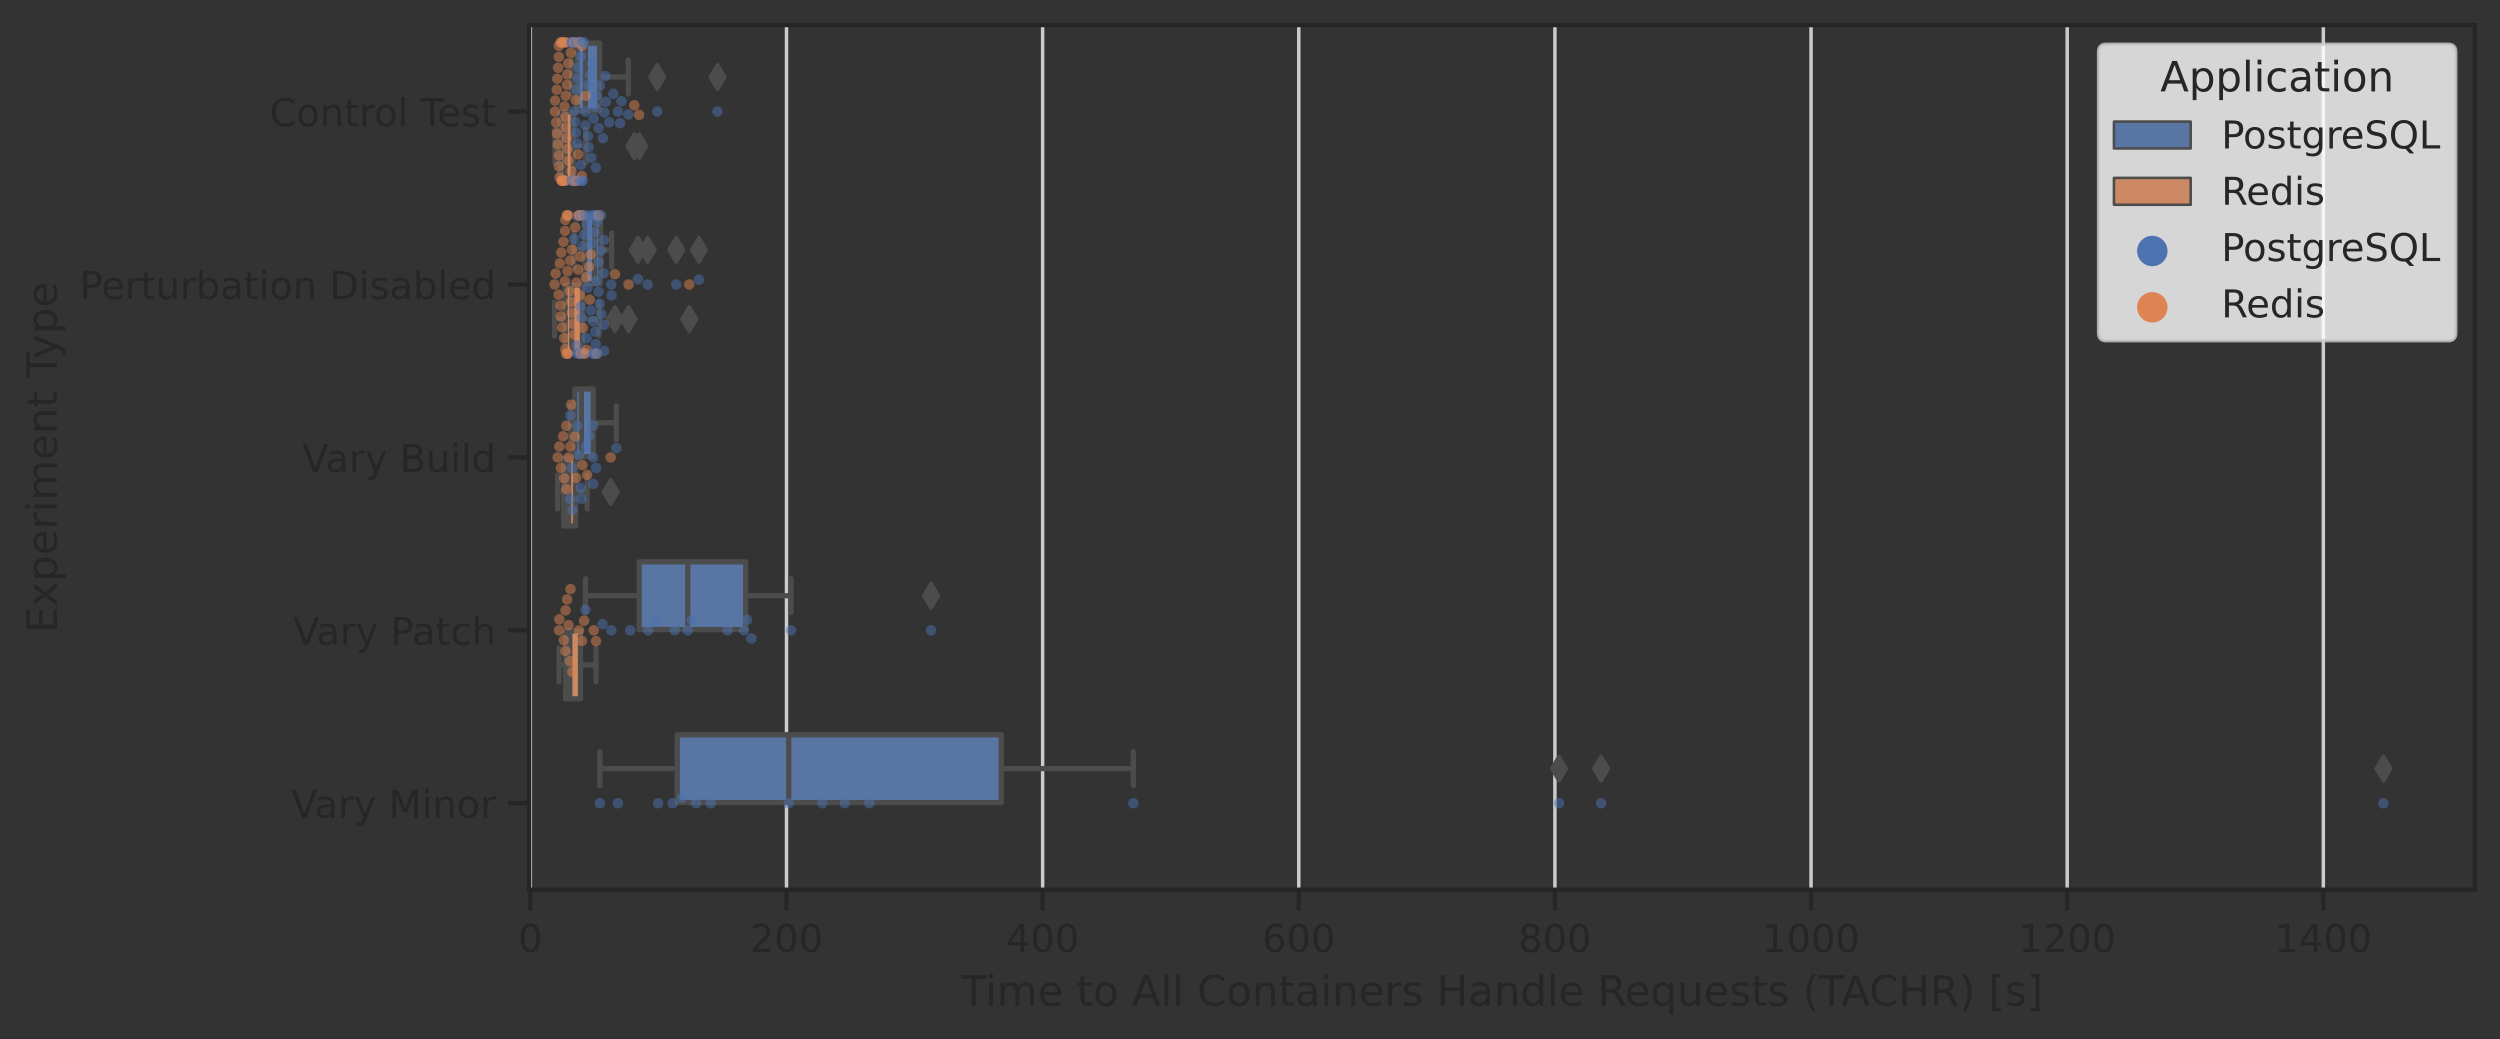 <?xml version="1.0" encoding="utf-8" standalone="no"?>
<!DOCTYPE svg PUBLIC "-//W3C//DTD SVG 1.1//EN"
  "http://www.w3.org/Graphics/SVG/1.1/DTD/svg11.dtd">
<!-- Created with matplotlib (https://matplotlib.org/) -->
<svg height="298.095pt" version="1.1" viewBox="0 0 716.922 298.095" width="716.922pt" xmlns="http://www.w3.org/2000/svg" xmlns:xlink="http://www.w3.org/1999/xlink">
 <rect x="0" y="0" width="716.922" height="298.095" fill="#333333" stroke="none"/>
 <defs>
  <style type="text/css">*{stroke-linecap:butt;stroke-linejoin:round;}</style>
 </defs>
 <g id="figure_1">
  <g id="patch_1">
   <path d="M 0 298.095 
L 716.922 298.095 
L 716.922 0 
L 0 0 
z
" style="fill:none;"/>
  </g>
  <g id="axes_1">
   <g id="patch_2">
    <path d="M 151.722 255.135 
L 709.722 255.135 
L 709.722 7.2 
L 151.722 7.2 
z
" style="fill:none;"/>
   </g>
   <g id="matplotlib.axis_1">
    <g id="xtick_1">
     <g id="line2d_1">
      <path clip-path="url(#p6b310d6b49)" d="M 152.089 255.135 
L 152.089 7.2 
" style="fill:none;stroke:#cccccc;stroke-linecap:round;"/>
     </g>
     <g id="line2d_2">
      <defs>
       <path d="M 0 0 
L 0 6 
" id="mbbd3682b72" style="stroke:#262626;stroke-width:1.25;"/>
      </defs>
      <g>
       <use style="fill:#262626;stroke:#262626;stroke-width:1.25;" x="152.089" xlink:href="#mbbd3682b72" y="255.135"/>
      </g>
     </g>
     <g id="text_1">
      <!-- 0 -->
      <g style="fill:#262626;" transform="translate(148.59 272.993)scale(0.11 -0.11)">
       <defs>
        <path d="M 31.781 66.406 
Q 24.172 66.406 20.328 58.906 
Q 16.5 51.422 16.5 36.375 
Q 16.5 21.391 20.328 13.891 
Q 24.172 6.391 31.781 6.391 
Q 39.453 6.391 43.281 13.891 
Q 47.125 21.391 47.125 36.375 
Q 47.125 51.422 43.281 58.906 
Q 39.453 66.406 31.781 66.406 
z
M 31.781 74.219 
Q 44.047 74.219 50.516 64.516 
Q 56.984 54.828 56.984 36.375 
Q 56.984 17.969 50.516 8.266 
Q 44.047 -1.422 31.781 -1.422 
Q 19.531 -1.422 13.062 8.266 
Q 6.594 17.969 6.594 36.375 
Q 6.594 54.828 13.062 64.516 
Q 19.531 74.219 31.781 74.219 
z
" id="DejaVuSans-48"/>
       </defs>
       <use xlink:href="#DejaVuSans-48"/>
      </g>
     </g>
    </g>
    <g id="xtick_2">
     <g id="line2d_3">
      <path clip-path="url(#p6b310d6b49)" d="M 225.542 255.135 
L 225.542 7.2 
" style="fill:none;stroke:#cccccc;stroke-linecap:round;"/>
     </g>
     <g id="line2d_4">
      <g>
       <use style="fill:#262626;stroke:#262626;stroke-width:1.25;" x="225.542" xlink:href="#mbbd3682b72" y="255.135"/>
      </g>
     </g>
     <g id="text_2">
      <!-- 200 -->
      <g style="fill:#262626;" transform="translate(215.044 272.993)scale(0.11 -0.11)">
       <defs>
        <path d="M 19.188 8.297 
L 53.609 8.297 
L 53.609 0 
L 7.328 0 
L 7.328 8.297 
Q 12.938 14.109 22.625 23.891 
Q 32.328 33.688 34.812 36.531 
Q 39.547 41.844 41.422 45.531 
Q 43.312 49.219 43.312 52.781 
Q 43.312 58.594 39.234 62.25 
Q 35.156 65.922 28.609 65.922 
Q 23.969 65.922 18.812 64.312 
Q 13.672 62.703 7.812 59.422 
L 7.812 69.391 
Q 13.766 71.781 18.938 73 
Q 24.125 74.219 28.422 74.219 
Q 39.75 74.219 46.484 68.547 
Q 53.219 62.891 53.219 53.422 
Q 53.219 48.922 51.531 44.891 
Q 49.859 40.875 45.406 35.406 
Q 44.188 33.984 37.641 27.219 
Q 31.109 20.453 19.188 8.297 
z
" id="DejaVuSans-50"/>
       </defs>
       <use xlink:href="#DejaVuSans-50"/>
       <use x="63.623" xlink:href="#DejaVuSans-48"/>
       <use x="127.246" xlink:href="#DejaVuSans-48"/>
      </g>
     </g>
    </g>
    <g id="xtick_3">
     <g id="line2d_5">
      <path clip-path="url(#p6b310d6b49)" d="M 298.995 255.135 
L 298.995 7.2 
" style="fill:none;stroke:#cccccc;stroke-linecap:round;"/>
     </g>
     <g id="line2d_6">
      <g>
       <use style="fill:#262626;stroke:#262626;stroke-width:1.25;" x="298.995" xlink:href="#mbbd3682b72" y="255.135"/>
      </g>
     </g>
     <g id="text_3">
      <!-- 400 -->
      <g style="fill:#262626;" transform="translate(288.497 272.993)scale(0.11 -0.11)">
       <defs>
        <path d="M 37.797 64.312 
L 12.891 25.391 
L 37.797 25.391 
z
M 35.203 72.906 
L 47.609 72.906 
L 47.609 25.391 
L 58.016 25.391 
L 58.016 17.188 
L 47.609 17.188 
L 47.609 0 
L 37.797 0 
L 37.797 17.188 
L 4.891 17.188 
L 4.891 26.703 
z
" id="DejaVuSans-52"/>
       </defs>
       <use xlink:href="#DejaVuSans-52"/>
       <use x="63.623" xlink:href="#DejaVuSans-48"/>
       <use x="127.246" xlink:href="#DejaVuSans-48"/>
      </g>
     </g>
    </g>
    <g id="xtick_4">
     <g id="line2d_7">
      <path clip-path="url(#p6b310d6b49)" d="M 372.448 255.135 
L 372.448 7.2 
" style="fill:none;stroke:#cccccc;stroke-linecap:round;"/>
     </g>
     <g id="line2d_8">
      <g>
       <use style="fill:#262626;stroke:#262626;stroke-width:1.25;" x="372.448" xlink:href="#mbbd3682b72" y="255.135"/>
      </g>
     </g>
     <g id="text_4">
      <!-- 600 -->
      <g style="fill:#262626;" transform="translate(361.95 272.993)scale(0.11 -0.11)">
       <defs>
        <path d="M 33.016 40.375 
Q 26.375 40.375 22.484 35.828 
Q 18.609 31.297 18.609 23.391 
Q 18.609 15.531 22.484 10.953 
Q 26.375 6.391 33.016 6.391 
Q 39.656 6.391 43.531 10.953 
Q 47.406 15.531 47.406 23.391 
Q 47.406 31.297 43.531 35.828 
Q 39.656 40.375 33.016 40.375 
z
M 52.594 71.297 
L 52.594 62.312 
Q 48.875 64.062 45.094 64.984 
Q 41.312 65.922 37.594 65.922 
Q 27.828 65.922 22.672 59.328 
Q 17.531 52.734 16.797 39.406 
Q 19.672 43.656 24.016 45.922 
Q 28.375 48.188 33.594 48.188 
Q 44.578 48.188 50.953 41.516 
Q 57.328 34.859 57.328 23.391 
Q 57.328 12.156 50.688 5.359 
Q 44.047 -1.422 33.016 -1.422 
Q 20.359 -1.422 13.672 8.266 
Q 6.984 17.969 6.984 36.375 
Q 6.984 53.656 15.188 63.938 
Q 23.391 74.219 37.203 74.219 
Q 40.922 74.219 44.703 73.484 
Q 48.484 72.75 52.594 71.297 
z
" id="DejaVuSans-54"/>
       </defs>
       <use xlink:href="#DejaVuSans-54"/>
       <use x="63.623" xlink:href="#DejaVuSans-48"/>
       <use x="127.246" xlink:href="#DejaVuSans-48"/>
      </g>
     </g>
    </g>
    <g id="xtick_5">
     <g id="line2d_9">
      <path clip-path="url(#p6b310d6b49)" d="M 445.901 255.135 
L 445.901 7.2 
" style="fill:none;stroke:#cccccc;stroke-linecap:round;"/>
     </g>
     <g id="line2d_10">
      <g>
       <use style="fill:#262626;stroke:#262626;stroke-width:1.25;" x="445.901" xlink:href="#mbbd3682b72" y="255.135"/>
      </g>
     </g>
     <g id="text_5">
      <!-- 800 -->
      <g style="fill:#262626;" transform="translate(435.403 272.993)scale(0.11 -0.11)">
       <defs>
        <path d="M 31.781 34.625 
Q 24.75 34.625 20.719 30.859 
Q 16.703 27.094 16.703 20.516 
Q 16.703 13.922 20.719 10.156 
Q 24.75 6.391 31.781 6.391 
Q 38.812 6.391 42.859 10.172 
Q 46.922 13.969 46.922 20.516 
Q 46.922 27.094 42.891 30.859 
Q 38.875 34.625 31.781 34.625 
z
M 21.922 38.812 
Q 15.578 40.375 12.031 44.719 
Q 8.5 49.078 8.5 55.328 
Q 8.5 64.062 14.719 69.141 
Q 20.953 74.219 31.781 74.219 
Q 42.672 74.219 48.875 69.141 
Q 55.078 64.062 55.078 55.328 
Q 55.078 49.078 51.531 44.719 
Q 48 40.375 41.703 38.812 
Q 48.828 37.156 52.797 32.312 
Q 56.781 27.484 56.781 20.516 
Q 56.781 9.906 50.312 4.234 
Q 43.844 -1.422 31.781 -1.422 
Q 19.734 -1.422 13.25 4.234 
Q 6.781 9.906 6.781 20.516 
Q 6.781 27.484 10.781 32.312 
Q 14.797 37.156 21.922 38.812 
z
M 18.312 54.391 
Q 18.312 48.734 21.844 45.562 
Q 25.391 42.391 31.781 42.391 
Q 38.141 42.391 41.719 45.562 
Q 45.312 48.734 45.312 54.391 
Q 45.312 60.062 41.719 63.234 
Q 38.141 66.406 31.781 66.406 
Q 25.391 66.406 21.844 63.234 
Q 18.312 60.062 18.312 54.391 
z
" id="DejaVuSans-56"/>
       </defs>
       <use xlink:href="#DejaVuSans-56"/>
       <use x="63.623" xlink:href="#DejaVuSans-48"/>
       <use x="127.246" xlink:href="#DejaVuSans-48"/>
      </g>
     </g>
    </g>
    <g id="xtick_6">
     <g id="line2d_11">
      <path clip-path="url(#p6b310d6b49)" d="M 519.354 255.135 
L 519.354 7.2 
" style="fill:none;stroke:#cccccc;stroke-linecap:round;"/>
     </g>
     <g id="line2d_12">
      <g>
       <use style="fill:#262626;stroke:#262626;stroke-width:1.25;" x="519.354" xlink:href="#mbbd3682b72" y="255.135"/>
      </g>
     </g>
     <g id="text_6">
      <!-- 1000 -->
      <g style="fill:#262626;" transform="translate(505.356 272.993)scale(0.11 -0.11)">
       <defs>
        <path d="M 12.406 8.297 
L 28.516 8.297 
L 28.516 63.922 
L 10.984 60.406 
L 10.984 69.391 
L 28.422 72.906 
L 38.281 72.906 
L 38.281 8.297 
L 54.391 8.297 
L 54.391 0 
L 12.406 0 
z
" id="DejaVuSans-49"/>
       </defs>
       <use xlink:href="#DejaVuSans-49"/>
       <use x="63.623" xlink:href="#DejaVuSans-48"/>
       <use x="127.246" xlink:href="#DejaVuSans-48"/>
       <use x="190.869" xlink:href="#DejaVuSans-48"/>
      </g>
     </g>
    </g>
    <g id="xtick_7">
     <g id="line2d_13">
      <path clip-path="url(#p6b310d6b49)" d="M 592.806 255.135 
L 592.806 7.2 
" style="fill:none;stroke:#cccccc;stroke-linecap:round;"/>
     </g>
     <g id="line2d_14">
      <g>
       <use style="fill:#262626;stroke:#262626;stroke-width:1.25;" x="592.806" xlink:href="#mbbd3682b72" y="255.135"/>
      </g>
     </g>
     <g id="text_7">
      <!-- 1200 -->
      <g style="fill:#262626;" transform="translate(578.809 272.993)scale(0.11 -0.11)">
       <use xlink:href="#DejaVuSans-49"/>
       <use x="63.623" xlink:href="#DejaVuSans-50"/>
       <use x="127.246" xlink:href="#DejaVuSans-48"/>
       <use x="190.869" xlink:href="#DejaVuSans-48"/>
      </g>
     </g>
    </g>
    <g id="xtick_8">
     <g id="line2d_15">
      <path clip-path="url(#p6b310d6b49)" d="M 666.259 255.135 
L 666.259 7.2 
" style="fill:none;stroke:#cccccc;stroke-linecap:round;"/>
     </g>
     <g id="line2d_16">
      <g>
       <use style="fill:#262626;stroke:#262626;stroke-width:1.25;" x="666.259" xlink:href="#mbbd3682b72" y="255.135"/>
      </g>
     </g>
     <g id="text_8">
      <!-- 1400 -->
      <g style="fill:#262626;" transform="translate(652.262 272.993)scale(0.11 -0.11)">
       <use xlink:href="#DejaVuSans-49"/>
       <use x="63.623" xlink:href="#DejaVuSans-52"/>
       <use x="127.246" xlink:href="#DejaVuSans-48"/>
       <use x="190.869" xlink:href="#DejaVuSans-48"/>
      </g>
     </g>
    </g>
    <g id="text_9">
     <!-- Time to All Containers Handle Requests (TACHR) [s] -->
     <g style="fill:#262626;" transform="translate(275.57 288.399)scale(0.12 -0.12)">
      <defs>
       <path d="M -0.297 72.906 
L 61.375 72.906 
L 61.375 64.594 
L 35.5 64.594 
L 35.5 0 
L 25.594 0 
L 25.594 64.594 
L -0.297 64.594 
z
" id="DejaVuSans-84"/>
       <path d="M 9.422 54.688 
L 18.406 54.688 
L 18.406 0 
L 9.422 0 
z
M 9.422 75.984 
L 18.406 75.984 
L 18.406 64.594 
L 9.422 64.594 
z
" id="DejaVuSans-105"/>
       <path d="M 52 44.188 
Q 55.375 50.25 60.062 53.125 
Q 64.75 56 71.094 56 
Q 79.641 56 84.281 50.016 
Q 88.922 44.047 88.922 33.016 
L 88.922 0 
L 79.891 0 
L 79.891 32.719 
Q 79.891 40.578 77.094 44.375 
Q 74.312 48.188 68.609 48.188 
Q 61.625 48.188 57.562 43.547 
Q 53.516 38.922 53.516 30.906 
L 53.516 0 
L 44.484 0 
L 44.484 32.719 
Q 44.484 40.625 41.703 44.406 
Q 38.922 48.188 33.109 48.188 
Q 26.219 48.188 22.156 43.531 
Q 18.109 38.875 18.109 30.906 
L 18.109 0 
L 9.078 0 
L 9.078 54.688 
L 18.109 54.688 
L 18.109 46.188 
Q 21.188 51.219 25.484 53.609 
Q 29.781 56 35.688 56 
Q 41.656 56 45.828 52.969 
Q 50 49.953 52 44.188 
z
" id="DejaVuSans-109"/>
       <path d="M 56.203 29.594 
L 56.203 25.203 
L 14.891 25.203 
Q 15.484 15.922 20.484 11.062 
Q 25.484 6.203 34.422 6.203 
Q 39.594 6.203 44.453 7.469 
Q 49.312 8.734 54.109 11.281 
L 54.109 2.781 
Q 49.266 0.734 44.188 -0.344 
Q 39.109 -1.422 33.891 -1.422 
Q 20.797 -1.422 13.156 6.188 
Q 5.516 13.812 5.516 26.812 
Q 5.516 40.234 12.766 48.109 
Q 20.016 56 32.328 56 
Q 43.359 56 49.781 48.891 
Q 56.203 41.797 56.203 29.594 
z
M 47.219 32.234 
Q 47.125 39.594 43.094 43.984 
Q 39.062 48.391 32.422 48.391 
Q 24.906 48.391 20.391 44.141 
Q 15.875 39.891 15.188 32.172 
z
" id="DejaVuSans-101"/>
       <path id="DejaVuSans-32"/>
       <path d="M 18.312 70.219 
L 18.312 54.688 
L 36.812 54.688 
L 36.812 47.703 
L 18.312 47.703 
L 18.312 18.016 
Q 18.312 11.328 20.141 9.422 
Q 21.969 7.516 27.594 7.516 
L 36.812 7.516 
L 36.812 0 
L 27.594 0 
Q 17.188 0 13.234 3.875 
Q 9.281 7.766 9.281 18.016 
L 9.281 47.703 
L 2.688 47.703 
L 2.688 54.688 
L 9.281 54.688 
L 9.281 70.219 
z
" id="DejaVuSans-116"/>
       <path d="M 30.609 48.391 
Q 23.391 48.391 19.188 42.75 
Q 14.984 37.109 14.984 27.297 
Q 14.984 17.484 19.156 11.844 
Q 23.344 6.203 30.609 6.203 
Q 37.797 6.203 41.984 11.859 
Q 46.188 17.531 46.188 27.297 
Q 46.188 37.016 41.984 42.703 
Q 37.797 48.391 30.609 48.391 
z
M 30.609 56 
Q 42.328 56 49.016 48.375 
Q 55.719 40.766 55.719 27.297 
Q 55.719 13.875 49.016 6.219 
Q 42.328 -1.422 30.609 -1.422 
Q 18.844 -1.422 12.172 6.219 
Q 5.516 13.875 5.516 27.297 
Q 5.516 40.766 12.172 48.375 
Q 18.844 56 30.609 56 
z
" id="DejaVuSans-111"/>
       <path d="M 34.188 63.188 
L 20.797 26.906 
L 47.609 26.906 
z
M 28.609 72.906 
L 39.797 72.906 
L 67.578 0 
L 57.328 0 
L 50.688 18.703 
L 17.828 18.703 
L 11.188 0 
L 0.781 0 
z
" id="DejaVuSans-65"/>
       <path d="M 9.422 75.984 
L 18.406 75.984 
L 18.406 0 
L 9.422 0 
z
" id="DejaVuSans-108"/>
       <path d="M 64.406 67.281 
L 64.406 56.891 
Q 59.422 61.531 53.781 63.812 
Q 48.141 66.109 41.797 66.109 
Q 29.297 66.109 22.656 58.469 
Q 16.016 50.828 16.016 36.375 
Q 16.016 21.969 22.656 14.328 
Q 29.297 6.688 41.797 6.688 
Q 48.141 6.688 53.781 8.984 
Q 59.422 11.281 64.406 15.922 
L 64.406 5.609 
Q 59.234 2.094 53.438 0.328 
Q 47.656 -1.422 41.219 -1.422 
Q 24.656 -1.422 15.125 8.703 
Q 5.609 18.844 5.609 36.375 
Q 5.609 53.953 15.125 64.078 
Q 24.656 74.219 41.219 74.219 
Q 47.75 74.219 53.531 72.484 
Q 59.328 70.75 64.406 67.281 
z
" id="DejaVuSans-67"/>
       <path d="M 54.891 33.016 
L 54.891 0 
L 45.906 0 
L 45.906 32.719 
Q 45.906 40.484 42.875 44.328 
Q 39.844 48.188 33.797 48.188 
Q 26.516 48.188 22.312 43.547 
Q 18.109 38.922 18.109 30.906 
L 18.109 0 
L 9.078 0 
L 9.078 54.688 
L 18.109 54.688 
L 18.109 46.188 
Q 21.344 51.125 25.703 53.562 
Q 30.078 56 35.797 56 
Q 45.219 56 50.047 50.172 
Q 54.891 44.344 54.891 33.016 
z
" id="DejaVuSans-110"/>
       <path d="M 34.281 27.484 
Q 23.391 27.484 19.188 25 
Q 14.984 22.516 14.984 16.5 
Q 14.984 11.719 18.141 8.906 
Q 21.297 6.109 26.703 6.109 
Q 34.188 6.109 38.703 11.406 
Q 43.219 16.703 43.219 25.484 
L 43.219 27.484 
z
M 52.203 31.203 
L 52.203 0 
L 43.219 0 
L 43.219 8.297 
Q 40.141 3.328 35.547 0.953 
Q 30.953 -1.422 24.312 -1.422 
Q 15.922 -1.422 10.953 3.297 
Q 6 8.016 6 15.922 
Q 6 25.141 12.172 29.828 
Q 18.359 34.516 30.609 34.516 
L 43.219 34.516 
L 43.219 35.406 
Q 43.219 41.609 39.141 45 
Q 35.062 48.391 27.688 48.391 
Q 23 48.391 18.547 47.266 
Q 14.109 46.141 10.016 43.891 
L 10.016 52.203 
Q 14.938 54.109 19.578 55.047 
Q 24.219 56 28.609 56 
Q 40.484 56 46.344 49.844 
Q 52.203 43.703 52.203 31.203 
z
" id="DejaVuSans-97"/>
       <path d="M 41.109 46.297 
Q 39.594 47.172 37.812 47.578 
Q 36.031 48 33.891 48 
Q 26.266 48 22.188 43.047 
Q 18.109 38.094 18.109 28.812 
L 18.109 0 
L 9.078 0 
L 9.078 54.688 
L 18.109 54.688 
L 18.109 46.188 
Q 20.953 51.172 25.484 53.578 
Q 30.031 56 36.531 56 
Q 37.453 56 38.578 55.875 
Q 39.703 55.766 41.062 55.516 
z
" id="DejaVuSans-114"/>
       <path d="M 44.281 53.078 
L 44.281 44.578 
Q 40.484 46.531 36.375 47.5 
Q 32.281 48.484 27.875 48.484 
Q 21.188 48.484 17.844 46.438 
Q 14.5 44.391 14.5 40.281 
Q 14.5 37.156 16.891 35.375 
Q 19.281 33.594 26.516 31.984 
L 29.594 31.297 
Q 39.156 29.25 43.188 25.516 
Q 47.219 21.781 47.219 15.094 
Q 47.219 7.469 41.188 3.016 
Q 35.156 -1.422 24.609 -1.422 
Q 20.219 -1.422 15.453 -0.562 
Q 10.688 0.297 5.422 2 
L 5.422 11.281 
Q 10.406 8.688 15.234 7.391 
Q 20.062 6.109 24.812 6.109 
Q 31.156 6.109 34.562 8.281 
Q 37.984 10.453 37.984 14.406 
Q 37.984 18.062 35.516 20.016 
Q 33.062 21.969 24.703 23.781 
L 21.578 24.516 
Q 13.234 26.266 9.516 29.906 
Q 5.812 33.547 5.812 39.891 
Q 5.812 47.609 11.281 51.797 
Q 16.75 56 26.812 56 
Q 31.781 56 36.172 55.266 
Q 40.578 54.547 44.281 53.078 
z
" id="DejaVuSans-115"/>
       <path d="M 9.812 72.906 
L 19.672 72.906 
L 19.672 43.016 
L 55.516 43.016 
L 55.516 72.906 
L 65.375 72.906 
L 65.375 0 
L 55.516 0 
L 55.516 34.719 
L 19.672 34.719 
L 19.672 0 
L 9.812 0 
z
" id="DejaVuSans-72"/>
       <path d="M 45.406 46.391 
L 45.406 75.984 
L 54.391 75.984 
L 54.391 0 
L 45.406 0 
L 45.406 8.203 
Q 42.578 3.328 38.25 0.953 
Q 33.938 -1.422 27.875 -1.422 
Q 17.969 -1.422 11.734 6.484 
Q 5.516 14.406 5.516 27.297 
Q 5.516 40.188 11.734 48.094 
Q 17.969 56 27.875 56 
Q 33.938 56 38.25 53.625 
Q 42.578 51.266 45.406 46.391 
z
M 14.797 27.297 
Q 14.797 17.391 18.875 11.75 
Q 22.953 6.109 30.078 6.109 
Q 37.203 6.109 41.297 11.75 
Q 45.406 17.391 45.406 27.297 
Q 45.406 37.203 41.297 42.844 
Q 37.203 48.484 30.078 48.484 
Q 22.953 48.484 18.875 42.844 
Q 14.797 37.203 14.797 27.297 
z
" id="DejaVuSans-100"/>
       <path d="M 44.391 34.188 
Q 47.562 33.109 50.562 29.594 
Q 53.562 26.078 56.594 19.922 
L 66.609 0 
L 56 0 
L 46.688 18.703 
Q 43.062 26.031 39.672 28.422 
Q 36.281 30.812 30.422 30.812 
L 19.672 30.812 
L 19.672 0 
L 9.812 0 
L 9.812 72.906 
L 32.078 72.906 
Q 44.578 72.906 50.734 67.672 
Q 56.891 62.453 56.891 51.906 
Q 56.891 45.016 53.688 40.469 
Q 50.484 35.938 44.391 34.188 
z
M 19.672 64.797 
L 19.672 38.922 
L 32.078 38.922 
Q 39.203 38.922 42.844 42.219 
Q 46.484 45.516 46.484 51.906 
Q 46.484 58.297 42.844 61.547 
Q 39.203 64.797 32.078 64.797 
z
" id="DejaVuSans-82"/>
       <path d="M 14.797 27.297 
Q 14.797 17.391 18.875 11.75 
Q 22.953 6.109 30.078 6.109 
Q 37.203 6.109 41.297 11.75 
Q 45.406 17.391 45.406 27.297 
Q 45.406 37.203 41.297 42.844 
Q 37.203 48.484 30.078 48.484 
Q 22.953 48.484 18.875 42.844 
Q 14.797 37.203 14.797 27.297 
z
M 45.406 8.203 
Q 42.578 3.328 38.25 0.953 
Q 33.938 -1.422 27.875 -1.422 
Q 17.969 -1.422 11.734 6.484 
Q 5.516 14.406 5.516 27.297 
Q 5.516 40.188 11.734 48.094 
Q 17.969 56 27.875 56 
Q 33.938 56 38.25 53.625 
Q 42.578 51.266 45.406 46.391 
L 45.406 54.688 
L 54.391 54.688 
L 54.391 -20.797 
L 45.406 -20.797 
z
" id="DejaVuSans-113"/>
       <path d="M 8.5 21.578 
L 8.5 54.688 
L 17.484 54.688 
L 17.484 21.922 
Q 17.484 14.156 20.5 10.266 
Q 23.531 6.391 29.594 6.391 
Q 36.859 6.391 41.078 11.031 
Q 45.312 15.672 45.312 23.688 
L 45.312 54.688 
L 54.297 54.688 
L 54.297 0 
L 45.312 0 
L 45.312 8.406 
Q 42.047 3.422 37.719 1 
Q 33.406 -1.422 27.688 -1.422 
Q 18.266 -1.422 13.375 4.438 
Q 8.5 10.297 8.5 21.578 
z
M 31.109 56 
z
" id="DejaVuSans-117"/>
       <path d="M 31 75.875 
Q 24.469 64.656 21.281 53.656 
Q 18.109 42.672 18.109 31.391 
Q 18.109 20.125 21.312 9.062 
Q 24.516 -2 31 -13.188 
L 23.188 -13.188 
Q 15.875 -1.703 12.234 9.375 
Q 8.594 20.453 8.594 31.391 
Q 8.594 42.281 12.203 53.312 
Q 15.828 64.359 23.188 75.875 
z
" id="DejaVuSans-40"/>
       <path d="M 8.016 75.875 
L 15.828 75.875 
Q 23.141 64.359 26.781 53.312 
Q 30.422 42.281 30.422 31.391 
Q 30.422 20.453 26.781 9.375 
Q 23.141 -1.703 15.828 -13.188 
L 8.016 -13.188 
Q 14.5 -2 17.703 9.062 
Q 20.906 20.125 20.906 31.391 
Q 20.906 42.672 17.703 53.656 
Q 14.5 64.656 8.016 75.875 
z
" id="DejaVuSans-41"/>
       <path d="M 8.594 75.984 
L 29.297 75.984 
L 29.297 69 
L 17.578 69 
L 17.578 -6.203 
L 29.297 -6.203 
L 29.297 -13.188 
L 8.594 -13.188 
z
" id="DejaVuSans-91"/>
       <path d="M 30.422 75.984 
L 30.422 -13.188 
L 9.719 -13.188 
L 9.719 -6.203 
L 21.391 -6.203 
L 21.391 69 
L 9.719 69 
L 9.719 75.984 
z
" id="DejaVuSans-93"/>
      </defs>
      <use xlink:href="#DejaVuSans-84"/>
      <use x="57.959" xlink:href="#DejaVuSans-105"/>
      <use x="85.742" xlink:href="#DejaVuSans-109"/>
      <use x="183.154" xlink:href="#DejaVuSans-101"/>
      <use x="244.678" xlink:href="#DejaVuSans-32"/>
      <use x="276.465" xlink:href="#DejaVuSans-116"/>
      <use x="315.674" xlink:href="#DejaVuSans-111"/>
      <use x="376.855" xlink:href="#DejaVuSans-32"/>
      <use x="408.643" xlink:href="#DejaVuSans-65"/>
      <use x="477.051" xlink:href="#DejaVuSans-108"/>
      <use x="504.834" xlink:href="#DejaVuSans-108"/>
      <use x="532.617" xlink:href="#DejaVuSans-32"/>
      <use x="564.404" xlink:href="#DejaVuSans-67"/>
      <use x="634.229" xlink:href="#DejaVuSans-111"/>
      <use x="695.41" xlink:href="#DejaVuSans-110"/>
      <use x="758.789" xlink:href="#DejaVuSans-116"/>
      <use x="797.998" xlink:href="#DejaVuSans-97"/>
      <use x="859.277" xlink:href="#DejaVuSans-105"/>
      <use x="887.061" xlink:href="#DejaVuSans-110"/>
      <use x="950.439" xlink:href="#DejaVuSans-101"/>
      <use x="1011.963" xlink:href="#DejaVuSans-114"/>
      <use x="1053.076" xlink:href="#DejaVuSans-115"/>
      <use x="1105.176" xlink:href="#DejaVuSans-32"/>
      <use x="1136.963" xlink:href="#DejaVuSans-72"/>
      <use x="1212.158" xlink:href="#DejaVuSans-97"/>
      <use x="1273.438" xlink:href="#DejaVuSans-110"/>
      <use x="1336.816" xlink:href="#DejaVuSans-100"/>
      <use x="1400.293" xlink:href="#DejaVuSans-108"/>
      <use x="1428.076" xlink:href="#DejaVuSans-101"/>
      <use x="1489.6" xlink:href="#DejaVuSans-32"/>
      <use x="1521.387" xlink:href="#DejaVuSans-82"/>
      <use x="1586.369" xlink:href="#DejaVuSans-101"/>
      <use x="1647.893" xlink:href="#DejaVuSans-113"/>
      <use x="1711.369" xlink:href="#DejaVuSans-117"/>
      <use x="1774.748" xlink:href="#DejaVuSans-101"/>
      <use x="1836.271" xlink:href="#DejaVuSans-115"/>
      <use x="1888.371" xlink:href="#DejaVuSans-116"/>
      <use x="1927.58" xlink:href="#DejaVuSans-115"/>
      <use x="1979.68" xlink:href="#DejaVuSans-32"/>
      <use x="2011.467" xlink:href="#DejaVuSans-40"/>
      <use x="2050.48" xlink:href="#DejaVuSans-84"/>
      <use x="2103.814" xlink:href="#DejaVuSans-65"/>
      <use x="2170.473" xlink:href="#DejaVuSans-67"/>
      <use x="2240.297" xlink:href="#DejaVuSans-72"/>
      <use x="2315.492" xlink:href="#DejaVuSans-82"/>
      <use x="2384.975" xlink:href="#DejaVuSans-41"/>
      <use x="2423.988" xlink:href="#DejaVuSans-32"/>
      <use x="2455.775" xlink:href="#DejaVuSans-91"/>
      <use x="2494.789" xlink:href="#DejaVuSans-115"/>
      <use x="2546.889" xlink:href="#DejaVuSans-93"/>
     </g>
    </g>
   </g>
   <g id="matplotlib.axis_2">
    <g id="ytick_1">
     <g id="line2d_17">
      <defs>
       <path d="M 0 0 
L -6 0 
" id="mba41e79168" style="stroke:#262626;stroke-width:1.25;"/>
      </defs>
      <g>
       <use style="fill:#262626;stroke:#262626;stroke-width:1.25;" x="151.722" xlink:href="#mba41e79168" y="31.994"/>
      </g>
     </g>
     <g id="text_10">
      <!-- Control Test -->
      <g style="fill:#262626;" transform="translate(77.31 36.173)scale(0.11 -0.11)">
       <use xlink:href="#DejaVuSans-67"/>
       <use x="69.824" xlink:href="#DejaVuSans-111"/>
       <use x="131.006" xlink:href="#DejaVuSans-110"/>
       <use x="194.385" xlink:href="#DejaVuSans-116"/>
       <use x="233.594" xlink:href="#DejaVuSans-114"/>
       <use x="272.457" xlink:href="#DejaVuSans-111"/>
       <use x="333.639" xlink:href="#DejaVuSans-108"/>
       <use x="361.422" xlink:href="#DejaVuSans-32"/>
       <use x="393.209" xlink:href="#DejaVuSans-84"/>
       <use x="437.293" xlink:href="#DejaVuSans-101"/>
       <use x="498.816" xlink:href="#DejaVuSans-115"/>
       <use x="550.916" xlink:href="#DejaVuSans-116"/>
      </g>
     </g>
    </g>
    <g id="ytick_2">
     <g id="line2d_18">
      <g>
       <use style="fill:#262626;stroke:#262626;stroke-width:1.25;" x="151.722" xlink:href="#mba41e79168" y="81.581"/>
      </g>
     </g>
     <g id="text_11">
      <!-- Perturbation Disabled -->
      <g style="fill:#262626;" transform="translate(22.814 85.76)scale(0.11 -0.11)">
       <defs>
        <path d="M 19.672 64.797 
L 19.672 37.406 
L 32.078 37.406 
Q 38.969 37.406 42.719 40.969 
Q 46.484 44.531 46.484 51.125 
Q 46.484 57.672 42.719 61.234 
Q 38.969 64.797 32.078 64.797 
z
M 9.812 72.906 
L 32.078 72.906 
Q 44.344 72.906 50.609 67.359 
Q 56.891 61.812 56.891 51.125 
Q 56.891 40.328 50.609 34.812 
Q 44.344 29.297 32.078 29.297 
L 19.672 29.297 
L 19.672 0 
L 9.812 0 
z
" id="DejaVuSans-80"/>
        <path d="M 48.688 27.297 
Q 48.688 37.203 44.609 42.844 
Q 40.531 48.484 33.406 48.484 
Q 26.266 48.484 22.188 42.844 
Q 18.109 37.203 18.109 27.297 
Q 18.109 17.391 22.188 11.75 
Q 26.266 6.109 33.406 6.109 
Q 40.531 6.109 44.609 11.75 
Q 48.688 17.391 48.688 27.297 
z
M 18.109 46.391 
Q 20.953 51.266 25.266 53.625 
Q 29.594 56 35.594 56 
Q 45.562 56 51.781 48.094 
Q 58.016 40.188 58.016 27.297 
Q 58.016 14.406 51.781 6.484 
Q 45.562 -1.422 35.594 -1.422 
Q 29.594 -1.422 25.266 0.953 
Q 20.953 3.328 18.109 8.203 
L 18.109 0 
L 9.078 0 
L 9.078 75.984 
L 18.109 75.984 
z
" id="DejaVuSans-98"/>
        <path d="M 19.672 64.797 
L 19.672 8.109 
L 31.594 8.109 
Q 46.688 8.109 53.688 14.938 
Q 60.688 21.781 60.688 36.531 
Q 60.688 51.172 53.688 57.984 
Q 46.688 64.797 31.594 64.797 
z
M 9.812 72.906 
L 30.078 72.906 
Q 51.266 72.906 61.172 64.094 
Q 71.094 55.281 71.094 36.531 
Q 71.094 17.672 61.125 8.828 
Q 51.172 0 30.078 0 
L 9.812 0 
z
" id="DejaVuSans-68"/>
       </defs>
       <use xlink:href="#DejaVuSans-80"/>
       <use x="56.678" xlink:href="#DejaVuSans-101"/>
       <use x="118.201" xlink:href="#DejaVuSans-114"/>
       <use x="159.314" xlink:href="#DejaVuSans-116"/>
       <use x="198.523" xlink:href="#DejaVuSans-117"/>
       <use x="261.902" xlink:href="#DejaVuSans-114"/>
       <use x="303.016" xlink:href="#DejaVuSans-98"/>
       <use x="366.492" xlink:href="#DejaVuSans-97"/>
       <use x="427.771" xlink:href="#DejaVuSans-116"/>
       <use x="466.98" xlink:href="#DejaVuSans-105"/>
       <use x="494.764" xlink:href="#DejaVuSans-111"/>
       <use x="555.945" xlink:href="#DejaVuSans-110"/>
       <use x="619.324" xlink:href="#DejaVuSans-32"/>
       <use x="651.111" xlink:href="#DejaVuSans-68"/>
       <use x="728.113" xlink:href="#DejaVuSans-105"/>
       <use x="755.896" xlink:href="#DejaVuSans-115"/>
       <use x="807.996" xlink:href="#DejaVuSans-97"/>
       <use x="869.275" xlink:href="#DejaVuSans-98"/>
       <use x="932.752" xlink:href="#DejaVuSans-108"/>
       <use x="960.535" xlink:href="#DejaVuSans-101"/>
       <use x="1022.059" xlink:href="#DejaVuSans-100"/>
      </g>
     </g>
    </g>
    <g id="ytick_3">
     <g id="line2d_19">
      <g>
       <use style="fill:#262626;stroke:#262626;stroke-width:1.25;" x="151.722" xlink:href="#mba41e79168" y="131.168"/>
      </g>
     </g>
     <g id="text_12">
      <!-- Vary Build -->
      <g style="fill:#262626;" transform="translate(86.667 135.347)scale(0.11 -0.11)">
       <defs>
        <path d="M 28.609 0 
L 0.781 72.906 
L 11.078 72.906 
L 34.188 11.531 
L 57.328 72.906 
L 67.578 72.906 
L 39.797 0 
z
" id="DejaVuSans-86"/>
        <path d="M 32.172 -5.078 
Q 28.375 -14.844 24.75 -17.812 
Q 21.141 -20.797 15.094 -20.797 
L 7.906 -20.797 
L 7.906 -13.281 
L 13.188 -13.281 
Q 16.891 -13.281 18.938 -11.516 
Q 21 -9.766 23.484 -3.219 
L 25.094 0.875 
L 2.984 54.688 
L 12.5 54.688 
L 29.594 11.922 
L 46.688 54.688 
L 56.203 54.688 
z
" id="DejaVuSans-121"/>
        <path d="M 19.672 34.812 
L 19.672 8.109 
L 35.5 8.109 
Q 43.453 8.109 47.281 11.406 
Q 51.125 14.703 51.125 21.484 
Q 51.125 28.328 47.281 31.562 
Q 43.453 34.812 35.5 34.812 
z
M 19.672 64.797 
L 19.672 42.828 
L 34.281 42.828 
Q 41.5 42.828 45.031 45.531 
Q 48.578 48.25 48.578 53.812 
Q 48.578 59.328 45.031 62.062 
Q 41.5 64.797 34.281 64.797 
z
M 9.812 72.906 
L 35.016 72.906 
Q 46.297 72.906 52.391 68.219 
Q 58.5 63.531 58.5 54.891 
Q 58.5 48.188 55.375 44.234 
Q 52.25 40.281 46.188 39.312 
Q 53.469 37.75 57.5 32.781 
Q 61.531 27.828 61.531 20.406 
Q 61.531 10.641 54.891 5.312 
Q 48.25 0 35.984 0 
L 9.812 0 
z
" id="DejaVuSans-66"/>
       </defs>
       <use xlink:href="#DejaVuSans-86"/>
       <use x="60.658" xlink:href="#DejaVuSans-97"/>
       <use x="121.938" xlink:href="#DejaVuSans-114"/>
       <use x="163.051" xlink:href="#DejaVuSans-121"/>
       <use x="222.23" xlink:href="#DejaVuSans-32"/>
       <use x="254.018" xlink:href="#DejaVuSans-66"/>
       <use x="322.621" xlink:href="#DejaVuSans-117"/>
       <use x="386" xlink:href="#DejaVuSans-105"/>
       <use x="413.783" xlink:href="#DejaVuSans-108"/>
       <use x="441.566" xlink:href="#DejaVuSans-100"/>
      </g>
     </g>
    </g>
    <g id="ytick_4">
     <g id="line2d_20">
      <g>
       <use style="fill:#262626;stroke:#262626;stroke-width:1.25;" x="151.722" xlink:href="#mba41e79168" y="180.755"/>
      </g>
     </g>
     <g id="text_13">
      <!-- Vary Patch -->
      <g style="fill:#262626;" transform="translate(84.07 184.934)scale(0.11 -0.11)">
       <defs>
        <path d="M 48.781 52.594 
L 48.781 44.188 
Q 44.969 46.297 41.141 47.344 
Q 37.312 48.391 33.406 48.391 
Q 24.656 48.391 19.812 42.844 
Q 14.984 37.312 14.984 27.297 
Q 14.984 17.281 19.812 11.734 
Q 24.656 6.203 33.406 6.203 
Q 37.312 6.203 41.141 7.25 
Q 44.969 8.297 48.781 10.406 
L 48.781 2.094 
Q 45.016 0.344 40.984 -0.531 
Q 36.969 -1.422 32.422 -1.422 
Q 20.062 -1.422 12.781 6.344 
Q 5.516 14.109 5.516 27.297 
Q 5.516 40.672 12.859 48.328 
Q 20.219 56 33.016 56 
Q 37.156 56 41.109 55.141 
Q 45.062 54.297 48.781 52.594 
z
" id="DejaVuSans-99"/>
        <path d="M 54.891 33.016 
L 54.891 0 
L 45.906 0 
L 45.906 32.719 
Q 45.906 40.484 42.875 44.328 
Q 39.844 48.188 33.797 48.188 
Q 26.516 48.188 22.312 43.547 
Q 18.109 38.922 18.109 30.906 
L 18.109 0 
L 9.078 0 
L 9.078 75.984 
L 18.109 75.984 
L 18.109 46.188 
Q 21.344 51.125 25.703 53.562 
Q 30.078 56 35.797 56 
Q 45.219 56 50.047 50.172 
Q 54.891 44.344 54.891 33.016 
z
" id="DejaVuSans-104"/>
       </defs>
       <use xlink:href="#DejaVuSans-86"/>
       <use x="60.658" xlink:href="#DejaVuSans-97"/>
       <use x="121.938" xlink:href="#DejaVuSans-114"/>
       <use x="163.051" xlink:href="#DejaVuSans-121"/>
       <use x="222.23" xlink:href="#DejaVuSans-32"/>
       <use x="254.018" xlink:href="#DejaVuSans-80"/>
       <use x="309.82" xlink:href="#DejaVuSans-97"/>
       <use x="371.1" xlink:href="#DejaVuSans-116"/>
       <use x="410.309" xlink:href="#DejaVuSans-99"/>
       <use x="465.289" xlink:href="#DejaVuSans-104"/>
      </g>
     </g>
    </g>
    <g id="ytick_5">
     <g id="line2d_21">
      <g>
       <use style="fill:#262626;stroke:#262626;stroke-width:1.25;" x="151.722" xlink:href="#mba41e79168" y="230.342"/>
      </g>
     </g>
     <g id="text_14">
      <!-- Vary Minor -->
      <g style="fill:#262626;" transform="translate(83.51 234.521)scale(0.11 -0.11)">
       <defs>
        <path d="M 9.812 72.906 
L 24.516 72.906 
L 43.109 23.297 
L 61.812 72.906 
L 76.516 72.906 
L 76.516 0 
L 66.891 0 
L 66.891 64.016 
L 48.094 14.016 
L 38.188 14.016 
L 19.391 64.016 
L 19.391 0 
L 9.812 0 
z
" id="DejaVuSans-77"/>
       </defs>
       <use xlink:href="#DejaVuSans-86"/>
       <use x="60.658" xlink:href="#DejaVuSans-97"/>
       <use x="121.938" xlink:href="#DejaVuSans-114"/>
       <use x="163.051" xlink:href="#DejaVuSans-121"/>
       <use x="222.23" xlink:href="#DejaVuSans-32"/>
       <use x="254.018" xlink:href="#DejaVuSans-77"/>
       <use x="340.297" xlink:href="#DejaVuSans-105"/>
       <use x="368.08" xlink:href="#DejaVuSans-110"/>
       <use x="431.459" xlink:href="#DejaVuSans-111"/>
       <use x="492.641" xlink:href="#DejaVuSans-114"/>
      </g>
     </g>
    </g>
    <g id="text_15">
     <!-- Experiment Type -->
     <g style="fill:#262626;" transform="translate(16.318 181.522)rotate(-90)scale(0.12 -0.12)">
      <defs>
       <path d="M 9.812 72.906 
L 55.906 72.906 
L 55.906 64.594 
L 19.672 64.594 
L 19.672 43.016 
L 54.391 43.016 
L 54.391 34.719 
L 19.672 34.719 
L 19.672 8.297 
L 56.781 8.297 
L 56.781 0 
L 9.812 0 
z
" id="DejaVuSans-69"/>
       <path d="M 54.891 54.688 
L 35.109 28.078 
L 55.906 0 
L 45.312 0 
L 29.391 21.484 
L 13.484 0 
L 2.875 0 
L 24.125 28.609 
L 4.688 54.688 
L 15.281 54.688 
L 29.781 35.203 
L 44.281 54.688 
z
" id="DejaVuSans-120"/>
       <path d="M 18.109 8.203 
L 18.109 -20.797 
L 9.078 -20.797 
L 9.078 54.688 
L 18.109 54.688 
L 18.109 46.391 
Q 20.953 51.266 25.266 53.625 
Q 29.594 56 35.594 56 
Q 45.562 56 51.781 48.094 
Q 58.016 40.188 58.016 27.297 
Q 58.016 14.406 51.781 6.484 
Q 45.562 -1.422 35.594 -1.422 
Q 29.594 -1.422 25.266 0.953 
Q 20.953 3.328 18.109 8.203 
z
M 48.688 27.297 
Q 48.688 37.203 44.609 42.844 
Q 40.531 48.484 33.406 48.484 
Q 26.266 48.484 22.188 42.844 
Q 18.109 37.203 18.109 27.297 
Q 18.109 17.391 22.188 11.75 
Q 26.266 6.109 33.406 6.109 
Q 40.531 6.109 44.609 11.75 
Q 48.688 17.391 48.688 27.297 
z
" id="DejaVuSans-112"/>
      </defs>
      <use xlink:href="#DejaVuSans-69"/>
      <use x="63.184" xlink:href="#DejaVuSans-120"/>
      <use x="122.363" xlink:href="#DejaVuSans-112"/>
      <use x="185.84" xlink:href="#DejaVuSans-101"/>
      <use x="247.363" xlink:href="#DejaVuSans-114"/>
      <use x="288.477" xlink:href="#DejaVuSans-105"/>
      <use x="316.26" xlink:href="#DejaVuSans-109"/>
      <use x="413.672" xlink:href="#DejaVuSans-101"/>
      <use x="475.195" xlink:href="#DejaVuSans-110"/>
      <use x="538.574" xlink:href="#DejaVuSans-116"/>
      <use x="577.783" xlink:href="#DejaVuSans-32"/>
      <use x="609.57" xlink:href="#DejaVuSans-84"/>
      <use x="655.029" xlink:href="#DejaVuSans-121"/>
      <use x="714.209" xlink:href="#DejaVuSans-112"/>
      <use x="777.686" xlink:href="#DejaVuSans-101"/>
     </g>
    </g>
   </g>
   <g id="patch_3">
    <path clip-path="url(#p6b310d6b49)" d="M 165.483 12.357 
L 165.483 31.795 
L 171.932 31.795 
L 171.932 12.357 
L 165.483 12.357 
z
" style="fill:#5875a4;stroke:#4c4c4c;stroke-linejoin:miter;stroke-width:1.5;"/>
   </g>
   <g id="patch_4">
    <path clip-path="url(#p6b310d6b49)" d="M 160.525 32.192 
L 160.525 51.63 
L 164.347 51.63 
L 164.347 32.192 
L 160.525 32.192 
z
" style="fill:#cc8963;stroke:#4c4c4c;stroke-linejoin:miter;stroke-width:1.5;"/>
   </g>
   <g id="patch_5">
    <path clip-path="url(#p6b310d6b49)" d="M 167.651 61.944 
L 167.651 81.382 
L 172.227 81.382 
L 172.227 61.944 
L 167.651 61.944 
z
" style="fill:#5875a4;stroke:#4c4c4c;stroke-linejoin:miter;stroke-width:1.5;"/>
   </g>
   <g id="patch_6">
    <path clip-path="url(#p6b310d6b49)" d="M 162.093 81.779 
L 162.093 101.217 
L 167.02 101.217 
L 167.02 81.779 
L 162.093 81.779 
z
" style="fill:#cc8963;stroke:#4c4c4c;stroke-linejoin:miter;stroke-width:1.5;"/>
   </g>
   <g id="patch_7">
    <path clip-path="url(#p6b310d6b49)" d="M 164.859 111.531 
L 164.859 130.969 
L 170.125 130.969 
L 170.125 111.531 
L 164.859 111.531 
z
" style="fill:#5875a4;stroke:#4c4c4c;stroke-linejoin:miter;stroke-width:1.5;"/>
   </g>
   <g id="patch_8">
    <path clip-path="url(#p6b310d6b49)" d="M 161.631 131.366 
L 161.631 150.804 
L 165.053 150.804 
L 165.053 131.366 
L 161.631 131.366 
z
" style="fill:#cc8963;stroke:#4c4c4c;stroke-linejoin:miter;stroke-width:1.5;"/>
   </g>
   <g id="patch_9">
    <path clip-path="url(#p6b310d6b49)" d="M 183.293 161.118 
L 183.293 180.556 
L 213.831 180.556 
L 213.831 161.118 
L 183.293 161.118 
z
" style="fill:#5875a4;stroke:#4c4c4c;stroke-linejoin:miter;stroke-width:1.5;"/>
   </g>
   <g id="patch_10">
    <path clip-path="url(#p6b310d6b49)" d="M 162.192 180.953 
L 162.192 200.391 
L 166.469 200.391 
L 166.469 180.953 
L 162.192 180.953 
z
" style="fill:#cc8963;stroke:#4c4c4c;stroke-linejoin:miter;stroke-width:1.5;"/>
   </g>
   <g id="patch_11">
    <path clip-path="url(#p6b310d6b49)" d="M 194.205 210.705 
L 194.205 230.143 
L 287.141 230.143 
L 287.141 210.705 
L 194.205 210.705 
z
" style="fill:#5875a4;stroke:#4c4c4c;stroke-linejoin:miter;stroke-width:1.5;"/>
   </g>
   <g id="PathCollection_1"/>
   <g id="PathCollection_2"/>
   <g id="patch_12">
    <path clip-path="url(#p6b310d6b49)" d="M 152.089 31.994 
L 152.089 31.994 
L 152.089 31.994 
L 152.089 31.994 
z
" style="fill:#5875a4;stroke:#4c4c4c;stroke-linejoin:miter;stroke-width:0.75;"/>
   </g>
   <g id="patch_13">
    <path clip-path="url(#p6b310d6b49)" d="M 152.089 31.994 
L 152.089 31.994 
L 152.089 31.994 
L 152.089 31.994 
z
" style="fill:#cc8963;stroke:#4c4c4c;stroke-linejoin:miter;stroke-width:0.75;"/>
   </g>
   <g id="line2d_22">
    <path clip-path="url(#p6b310d6b49)" d="M 165.483 22.076 
L 163.911 22.076 
" style="fill:none;stroke:#4c4c4c;stroke-linecap:round;stroke-width:1.5;"/>
   </g>
   <g id="line2d_23">
    <path clip-path="url(#p6b310d6b49)" d="M 171.932 22.076 
L 180.176 22.076 
" style="fill:none;stroke:#4c4c4c;stroke-linecap:round;stroke-width:1.5;"/>
   </g>
   <g id="line2d_24">
    <path clip-path="url(#p6b310d6b49)" d="M 163.911 17.217 
L 163.911 26.936 
" style="fill:none;stroke:#4c4c4c;stroke-linecap:round;stroke-width:1.5;"/>
   </g>
   <g id="line2d_25">
    <path clip-path="url(#p6b310d6b49)" d="M 180.176 17.217 
L 180.176 26.936 
" style="fill:none;stroke:#4c4c4c;stroke-linecap:round;stroke-width:1.5;"/>
   </g>
   <g id="line2d_26">
    <defs>
     <path d="M -0 3.536 
L 2.121 0 
L -0 -3.536 
L -2.121 -0 
z
" id="m213bede7cc" style="stroke:#4c4c4c;stroke-linejoin:miter;"/>
    </defs>
    <g clip-path="url(#p6b310d6b49)">
     <use style="fill:#4c4c4c;stroke:#4c4c4c;stroke-linejoin:miter;" x="188.468" xlink:href="#m213bede7cc" y="22.076"/>
     <use style="fill:#4c4c4c;stroke:#4c4c4c;stroke-linejoin:miter;" x="205.751" xlink:href="#m213bede7cc" y="22.076"/>
    </g>
   </g>
   <g id="line2d_27">
    <path clip-path="url(#p6b310d6b49)" d="M 160.525 41.911 
L 159.14 41.911 
" style="fill:none;stroke:#4c4c4c;stroke-linecap:round;stroke-width:1.5;"/>
   </g>
   <g id="line2d_28">
    <path clip-path="url(#p6b310d6b49)" d="M 164.347 41.911 
L 167.938 41.911 
" style="fill:none;stroke:#4c4c4c;stroke-linecap:round;stroke-width:1.5;"/>
   </g>
   <g id="line2d_29">
    <path clip-path="url(#p6b310d6b49)" d="M 159.14 37.051 
L 159.14 46.77 
" style="fill:none;stroke:#4c4c4c;stroke-linecap:round;stroke-width:1.5;"/>
   </g>
   <g id="line2d_30">
    <path clip-path="url(#p6b310d6b49)" d="M 167.938 37.051 
L 167.938 46.77 
" style="fill:none;stroke:#4c4c4c;stroke-linecap:round;stroke-width:1.5;"/>
   </g>
   <g id="line2d_31">
    <g clip-path="url(#p6b310d6b49)">
     <use style="fill:#4c4c4c;stroke:#4c4c4c;stroke-linejoin:miter;" x="183.275" xlink:href="#m213bede7cc" y="41.911"/>
     <use style="fill:#4c4c4c;stroke:#4c4c4c;stroke-linejoin:miter;" x="181.899" xlink:href="#m213bede7cc" y="41.911"/>
    </g>
   </g>
   <g id="line2d_32">
    <path clip-path="url(#p6b310d6b49)" d="M 167.651 71.663 
L 164.592 71.663 
" style="fill:none;stroke:#4c4c4c;stroke-linecap:round;stroke-width:1.5;"/>
   </g>
   <g id="line2d_33">
    <path clip-path="url(#p6b310d6b49)" d="M 172.227 71.663 
L 175.387 71.663 
" style="fill:none;stroke:#4c4c4c;stroke-linecap:round;stroke-width:1.5;"/>
   </g>
   <g id="line2d_34">
    <path clip-path="url(#p6b310d6b49)" d="M 164.592 66.804 
L 164.592 76.523 
" style="fill:none;stroke:#4c4c4c;stroke-linecap:round;stroke-width:1.5;"/>
   </g>
   <g id="line2d_35">
    <path clip-path="url(#p6b310d6b49)" d="M 175.387 66.804 
L 175.387 76.523 
" style="fill:none;stroke:#4c4c4c;stroke-linecap:round;stroke-width:1.5;"/>
   </g>
   <g id="line2d_36">
    <g clip-path="url(#p6b310d6b49)">
     <use style="fill:#4c4c4c;stroke:#4c4c4c;stroke-linejoin:miter;" x="200.436" xlink:href="#m213bede7cc" y="71.663"/>
     <use style="fill:#4c4c4c;stroke:#4c4c4c;stroke-linejoin:miter;" x="193.92" xlink:href="#m213bede7cc" y="71.663"/>
     <use style="fill:#4c4c4c;stroke:#4c4c4c;stroke-linejoin:miter;" x="182.942" xlink:href="#m213bede7cc" y="71.663"/>
     <use style="fill:#4c4c4c;stroke:#4c4c4c;stroke-linejoin:miter;" x="185.719" xlink:href="#m213bede7cc" y="71.663"/>
    </g>
   </g>
   <g id="line2d_37">
    <path clip-path="url(#p6b310d6b49)" d="M 162.093 91.498 
L 159.027 91.498 
" style="fill:none;stroke:#4c4c4c;stroke-linecap:round;stroke-width:1.5;"/>
   </g>
   <g id="line2d_38">
    <path clip-path="url(#p6b310d6b49)" d="M 167.02 91.498 
L 171.788 91.498 
" style="fill:none;stroke:#4c4c4c;stroke-linecap:round;stroke-width:1.5;"/>
   </g>
   <g id="line2d_39">
    <path clip-path="url(#p6b310d6b49)" d="M 159.027 86.638 
L 159.027 96.358 
" style="fill:none;stroke:#4c4c4c;stroke-linecap:round;stroke-width:1.5;"/>
   </g>
   <g id="line2d_40">
    <path clip-path="url(#p6b310d6b49)" d="M 171.788 86.638 
L 171.788 96.358 
" style="fill:none;stroke:#4c4c4c;stroke-linecap:round;stroke-width:1.5;"/>
   </g>
   <g id="line2d_41">
    <g clip-path="url(#p6b310d6b49)">
     <use style="fill:#4c4c4c;stroke:#4c4c4c;stroke-linejoin:miter;" x="180.238" xlink:href="#m213bede7cc" y="91.498"/>
     <use style="fill:#4c4c4c;stroke:#4c4c4c;stroke-linejoin:miter;" x="176.341" xlink:href="#m213bede7cc" y="91.498"/>
     <use style="fill:#4c4c4c;stroke:#4c4c4c;stroke-linejoin:miter;" x="197.654" xlink:href="#m213bede7cc" y="91.498"/>
    </g>
   </g>
   <g id="line2d_42">
    <path clip-path="url(#p6b310d6b49)" d="M 164.859 121.25 
L 163.552 121.25 
" style="fill:none;stroke:#4c4c4c;stroke-linecap:round;stroke-width:1.5;"/>
   </g>
   <g id="line2d_43">
    <path clip-path="url(#p6b310d6b49)" d="M 170.125 121.25 
L 176.75 121.25 
" style="fill:none;stroke:#4c4c4c;stroke-linecap:round;stroke-width:1.5;"/>
   </g>
   <g id="line2d_44">
    <path clip-path="url(#p6b310d6b49)" d="M 163.552 116.391 
L 163.552 126.11 
" style="fill:none;stroke:#4c4c4c;stroke-linecap:round;stroke-width:1.5;"/>
   </g>
   <g id="line2d_45">
    <path clip-path="url(#p6b310d6b49)" d="M 176.75 116.391 
L 176.75 126.11 
" style="fill:none;stroke:#4c4c4c;stroke-linecap:round;stroke-width:1.5;"/>
   </g>
   <g id="line2d_46"/>
   <g id="line2d_47">
    <path clip-path="url(#p6b310d6b49)" d="M 161.631 141.085 
L 159.915 141.085 
" style="fill:none;stroke:#4c4c4c;stroke-linecap:round;stroke-width:1.5;"/>
   </g>
   <g id="line2d_48">
    <path clip-path="url(#p6b310d6b49)" d="M 165.053 141.085 
L 168.377 141.085 
" style="fill:none;stroke:#4c4c4c;stroke-linecap:round;stroke-width:1.5;"/>
   </g>
   <g id="line2d_49">
    <path clip-path="url(#p6b310d6b49)" d="M 159.915 136.225 
L 159.915 145.945 
" style="fill:none;stroke:#4c4c4c;stroke-linecap:round;stroke-width:1.5;"/>
   </g>
   <g id="line2d_50">
    <path clip-path="url(#p6b310d6b49)" d="M 168.377 136.225 
L 168.377 145.945 
" style="fill:none;stroke:#4c4c4c;stroke-linecap:round;stroke-width:1.5;"/>
   </g>
   <g id="line2d_51">
    <g clip-path="url(#p6b310d6b49)">
     <use style="fill:#4c4c4c;stroke:#4c4c4c;stroke-linejoin:miter;" x="175.126" xlink:href="#m213bede7cc" y="141.085"/>
    </g>
   </g>
   <g id="line2d_52">
    <path clip-path="url(#p6b310d6b49)" d="M 183.293 170.837 
L 167.89 170.837 
" style="fill:none;stroke:#4c4c4c;stroke-linecap:round;stroke-width:1.5;"/>
   </g>
   <g id="line2d_53">
    <path clip-path="url(#p6b310d6b49)" d="M 213.831 170.837 
L 226.829 170.837 
" style="fill:none;stroke:#4c4c4c;stroke-linecap:round;stroke-width:1.5;"/>
   </g>
   <g id="line2d_54">
    <path clip-path="url(#p6b310d6b49)" d="M 167.89 165.978 
L 167.89 175.697 
" style="fill:none;stroke:#4c4c4c;stroke-linecap:round;stroke-width:1.5;"/>
   </g>
   <g id="line2d_55">
    <path clip-path="url(#p6b310d6b49)" d="M 226.829 165.978 
L 226.829 175.697 
" style="fill:none;stroke:#4c4c4c;stroke-linecap:round;stroke-width:1.5;"/>
   </g>
   <g id="line2d_56">
    <g clip-path="url(#p6b310d6b49)">
     <use style="fill:#4c4c4c;stroke:#4c4c4c;stroke-linejoin:miter;" x="267.005" xlink:href="#m213bede7cc" y="170.837"/>
    </g>
   </g>
   <g id="line2d_57">
    <path clip-path="url(#p6b310d6b49)" d="M 162.192 190.672 
L 160.333 190.672 
" style="fill:none;stroke:#4c4c4c;stroke-linecap:round;stroke-width:1.5;"/>
   </g>
   <g id="line2d_58">
    <path clip-path="url(#p6b310d6b49)" d="M 166.469 190.672 
L 170.931 190.672 
" style="fill:none;stroke:#4c4c4c;stroke-linecap:round;stroke-width:1.5;"/>
   </g>
   <g id="line2d_59">
    <path clip-path="url(#p6b310d6b49)" d="M 160.333 185.813 
L 160.333 195.532 
" style="fill:none;stroke:#4c4c4c;stroke-linecap:round;stroke-width:1.5;"/>
   </g>
   <g id="line2d_60">
    <path clip-path="url(#p6b310d6b49)" d="M 170.931 185.813 
L 170.931 195.532 
" style="fill:none;stroke:#4c4c4c;stroke-linecap:round;stroke-width:1.5;"/>
   </g>
   <g id="line2d_61"/>
   <g id="line2d_62">
    <path clip-path="url(#p6b310d6b49)" d="M 194.205 220.424 
L 172.029 220.424 
" style="fill:none;stroke:#4c4c4c;stroke-linecap:round;stroke-width:1.5;"/>
   </g>
   <g id="line2d_63">
    <path clip-path="url(#p6b310d6b49)" d="M 287.141 220.424 
L 325 220.424 
" style="fill:none;stroke:#4c4c4c;stroke-linecap:round;stroke-width:1.5;"/>
   </g>
   <g id="line2d_64">
    <path clip-path="url(#p6b310d6b49)" d="M 172.029 215.565 
L 172.029 225.284 
" style="fill:none;stroke:#4c4c4c;stroke-linecap:round;stroke-width:1.5;"/>
   </g>
   <g id="line2d_65">
    <path clip-path="url(#p6b310d6b49)" d="M 325 215.565 
L 325 225.284 
" style="fill:none;stroke:#4c4c4c;stroke-linecap:round;stroke-width:1.5;"/>
   </g>
   <g id="line2d_66">
    <g clip-path="url(#p6b310d6b49)">
     <use style="fill:#4c4c4c;stroke:#4c4c4c;stroke-linejoin:miter;" x="447.079" xlink:href="#m213bede7cc" y="220.424"/>
     <use style="fill:#4c4c4c;stroke:#4c4c4c;stroke-linejoin:miter;" x="459.138" xlink:href="#m213bede7cc" y="220.424"/>
     <use style="fill:#4c4c4c;stroke:#4c4c4c;stroke-linejoin:miter;" x="683.499" xlink:href="#m213bede7cc" y="220.424"/>
    </g>
   </g>
   <g id="line2d_67">
    <path clip-path="url(#p6b310d6b49)" d="M 167.868 12.357 
L 167.868 31.795 
" style="fill:none;stroke:#4c4c4c;stroke-linecap:round;stroke-width:1.5;"/>
   </g>
   <g id="line2d_68">
    <path clip-path="url(#p6b310d6b49)" d="M 162.07 32.192 
L 162.07 51.63 
" style="fill:none;stroke:#4c4c4c;stroke-linecap:round;stroke-width:1.5;"/>
   </g>
   <g id="line2d_69">
    <path clip-path="url(#p6b310d6b49)" d="M 170.51 61.944 
L 170.51 81.382 
" style="fill:none;stroke:#4c4c4c;stroke-linecap:round;stroke-width:1.5;"/>
   </g>
   <g id="line2d_70">
    <path clip-path="url(#p6b310d6b49)" d="M 163.975 81.779 
L 163.975 101.217 
" style="fill:none;stroke:#4c4c4c;stroke-linecap:round;stroke-width:1.5;"/>
   </g>
   <g id="line2d_71">
    <path clip-path="url(#p6b310d6b49)" d="M 166.725 111.531 
L 166.725 130.969 
" style="fill:none;stroke:#4c4c4c;stroke-linecap:round;stroke-width:1.5;"/>
   </g>
   <g id="line2d_72">
    <path clip-path="url(#p6b310d6b49)" d="M 163.08 131.366 
L 163.08 150.804 
" style="fill:none;stroke:#4c4c4c;stroke-linecap:round;stroke-width:1.5;"/>
   </g>
   <g id="line2d_73">
    <path clip-path="url(#p6b310d6b49)" d="M 197.227 161.118 
L 197.227 180.556 
" style="fill:none;stroke:#4c4c4c;stroke-linecap:round;stroke-width:1.5;"/>
   </g>
   <g id="line2d_74">
    <path clip-path="url(#p6b310d6b49)" d="M 163.394 180.953 
L 163.394 200.391 
" style="fill:none;stroke:#4c4c4c;stroke-linecap:round;stroke-width:1.5;"/>
   </g>
   <g id="line2d_75">
    <path clip-path="url(#p6b310d6b49)" d="M 226.183 210.705 
L 226.183 230.143 
" style="fill:none;stroke:#4c4c4c;stroke-linecap:round;stroke-width:1.5;"/>
   </g>
   <g id="patch_14">
    <path d="M 151.722 255.135 
L 151.722 7.2 
" style="fill:none;stroke:#262626;stroke-linecap:square;stroke-linejoin:miter;stroke-width:1.25;"/>
   </g>
   <g id="patch_15">
    <path d="M 709.722 255.135 
L 709.722 7.2 
" style="fill:none;stroke:#262626;stroke-linecap:square;stroke-linejoin:miter;stroke-width:1.25;"/>
   </g>
   <g id="patch_16">
    <path d="M 151.722 255.135 
L 709.722 255.135 
" style="fill:none;stroke:#262626;stroke-linecap:square;stroke-linejoin:miter;stroke-width:1.25;"/>
   </g>
   <g id="patch_17">
    <path d="M 151.722 7.2 
L 709.722 7.2 
" style="fill:none;stroke:#262626;stroke-linecap:square;stroke-linejoin:miter;stroke-width:1.25;"/>
   </g>
   <g id="PathCollection_3">
    <defs>
     <path d="M 0 1.5 
C 0.398 1.5 0.779 1.342 1.061 1.061 
C 1.342 0.779 1.5 0.398 1.5 -0 
C 1.5 -0.398 1.342 -0.779 1.061 -1.061 
C 0.779 -1.342 0.398 -1.5 0 -1.5 
C -0.398 -1.5 -0.779 -1.342 -1.061 -1.061 
C -1.342 -0.779 -1.5 -0.398 -1.5 0 
C -1.5 0.398 -1.342 0.779 -1.061 1.061 
C -0.779 1.342 -0.398 1.5 0 1.5 
z
" id="C0_0_1797d9df73"/>
    </defs>
    <g clip-path="url(#p6b310d6b49)">
     <use style="fill:#dd8452;fill-opacity:0.5;" x="159.14" xlink:href="#C0_0_1797d9df73" y="31.994"/>
    </g>
    <g clip-path="url(#p6b310d6b49)">
     <use style="fill:#dd8452;fill-opacity:0.5;" x="159.185" xlink:href="#C0_0_1797d9df73" y="28.844"/>
    </g>
    <g clip-path="url(#p6b310d6b49)">
     <use style="fill:#dd8452;fill-opacity:0.5;" x="159.479" xlink:href="#C0_0_1797d9df73" y="35.125"/>
    </g>
    <g clip-path="url(#p6b310d6b49)">
     <use style="fill:#dd8452;fill-opacity:0.5;" x="159.647" xlink:href="#C0_0_1797d9df73" y="25.729"/>
    </g>
    <g clip-path="url(#p6b310d6b49)">
     <use style="fill:#dd8452;fill-opacity:0.5;" x="159.694" xlink:href="#C0_0_1797d9df73" y="38.267"/>
    </g>
    <g clip-path="url(#p6b310d6b49)">
     <use style="fill:#dd8452;fill-opacity:0.5;" x="159.823" xlink:href="#C0_0_1797d9df73" y="22.584"/>
    </g>
    <g clip-path="url(#p6b310d6b49)">
     <use style="fill:#dd8452;fill-opacity:0.5;" x="159.937" xlink:href="#C0_0_1797d9df73" y="41.407"/>
    </g>
    <g clip-path="url(#p6b310d6b49)">
     <use style="fill:#dd8452;fill-opacity:0.5;" x="160.034" xlink:href="#C0_0_1797d9df73" y="19.441"/>
    </g>
    <g clip-path="url(#p6b310d6b49)">
     <use style="fill:#dd8452;fill-opacity:0.5;" x="160.262" xlink:href="#C0_0_1797d9df73" y="44.54"/>
    </g>
    <g clip-path="url(#p6b310d6b49)">
     <use style="fill:#dd8452;fill-opacity:0.5;" x="160.265" xlink:href="#C0_0_1797d9df73" y="16.3"/>
    </g>
    <g clip-path="url(#p6b310d6b49)">
     <use style="fill:#dd8452;fill-opacity:0.5;" x="160.265" xlink:href="#C0_0_1797d9df73" y="47.69"/>
    </g>
    <g clip-path="url(#p6b310d6b49)">
     <use style="fill:#dd8452;fill-opacity:0.5;" x="160.273" xlink:href="#C0_0_1797d9df73" y="13.15"/>
    </g>
    <g clip-path="url(#p6b310d6b49)">
     <use style="fill:#dd8452;fill-opacity:0.5;" x="160.46" xlink:href="#C0_0_1797d9df73" y="50.834"/>
    </g>
    <g clip-path="url(#p6b310d6b49)">
     <use style="fill:#dd8452;fill-opacity:0.5;" x="160.72" xlink:href="#C0_0_1797d9df73" y="12.159"/>
    </g>
    <g clip-path="url(#p6b310d6b49)">
     <use style="fill:#dd8452;fill-opacity:0.5;" x="161.044" xlink:href="#C0_0_1797d9df73" y="51.828"/>
    </g>
    <g clip-path="url(#p6b310d6b49)">
     <use style="fill:#dd8452;fill-opacity:0.5;" x="161.059" xlink:href="#C0_0_1797d9df73" y="51.828"/>
    </g>
    <g clip-path="url(#p6b310d6b49)">
     <use style="fill:#dd8452;fill-opacity:0.5;" x="161.093" xlink:href="#C0_0_1797d9df73" y="12.159"/>
    </g>
    <g clip-path="url(#p6b310d6b49)">
     <use style="fill:#dd8452;fill-opacity:0.5;" x="161.21" xlink:href="#C0_0_1797d9df73" y="51.828"/>
    </g>
    <g clip-path="url(#p6b310d6b49)">
     <use style="fill:#dd8452;fill-opacity:0.5;" x="161.3" xlink:href="#C0_0_1797d9df73" y="12.159"/>
    </g>
    <g clip-path="url(#p6b310d6b49)">
     <use style="fill:#dd8452;fill-opacity:0.5;" x="161.707" xlink:href="#C0_0_1797d9df73" y="51.828"/>
    </g>
    <g clip-path="url(#p6b310d6b49)">
     <use style="fill:#dd8452;fill-opacity:0.5;" x="161.712" xlink:href="#C0_0_1797d9df73" y="12.159"/>
    </g>
    <g clip-path="url(#p6b310d6b49)">
     <use style="fill:#dd8452;fill-opacity:0.5;" x="161.876" xlink:href="#C0_0_1797d9df73" y="30.51"/>
    </g>
    <g clip-path="url(#p6b310d6b49)">
     <use style="fill:#dd8452;fill-opacity:0.5;" x="161.911" xlink:href="#C0_0_1797d9df73" y="51.828"/>
    </g>
    <g clip-path="url(#p6b310d6b49)">
     <use style="fill:#dd8452;fill-opacity:0.5;" x="161.954" xlink:href="#C0_0_1797d9df73" y="12.159"/>
    </g>
    <g clip-path="url(#p6b310d6b49)">
     <use style="fill:#dd8452;fill-opacity:0.5;" x="161.975" xlink:href="#C0_0_1797d9df73" y="51.828"/>
    </g>
    <g clip-path="url(#p6b310d6b49)">
     <use style="fill:#dd8452;fill-opacity:0.5;" x="162.165" xlink:href="#C0_0_1797d9df73" y="33.549"/>
    </g>
    <g clip-path="url(#p6b310d6b49)">
     <use style="fill:#dd8452;fill-opacity:0.5;" x="162.234" xlink:href="#C0_0_1797d9df73" y="27.466"/>
    </g>
    <g clip-path="url(#p6b310d6b49)">
     <use style="fill:#dd8452;fill-opacity:0.5;" x="162.243" xlink:href="#C0_0_1797d9df73" y="36.553"/>
    </g>
    <g clip-path="url(#p6b310d6b49)">
     <use style="fill:#dd8452;fill-opacity:0.5;" x="162.515" xlink:href="#C0_0_1797d9df73" y="39.576"/>
    </g>
    <g clip-path="url(#p6b310d6b49)">
     <use style="fill:#dd8452;fill-opacity:0.5;" x="162.596" xlink:href="#C0_0_1797d9df73" y="24.338"/>
    </g>
    <g clip-path="url(#p6b310d6b49)">
     <use style="fill:#dd8452;fill-opacity:0.5;" x="162.668" xlink:href="#C0_0_1797d9df73" y="21.329"/>
    </g>
    <g clip-path="url(#p6b310d6b49)">
     <use style="fill:#dd8452;fill-opacity:0.5;" x="162.694" xlink:href="#C0_0_1797d9df73" y="12.159"/>
    </g>
    <g clip-path="url(#p6b310d6b49)">
     <use style="fill:#dd8452;fill-opacity:0.5;" x="162.757" xlink:href="#C0_0_1797d9df73" y="42.668"/>
    </g>
    <g clip-path="url(#p6b310d6b49)">
     <use style="fill:#dd8452;fill-opacity:0.5;" x="162.952" xlink:href="#C0_0_1797d9df73" y="18.193"/>
    </g>
    <g clip-path="url(#p6b310d6b49)">
     <use style="fill:#dd8452;fill-opacity:0.5;" x="162.983" xlink:href="#C0_0_1797d9df73" y="46.053"/>
    </g>
    <g clip-path="url(#p6b310d6b49)">
     <use style="fill:#dd8452;fill-opacity:0.5;" x="163.682" xlink:href="#C0_0_1797d9df73" y="15.131"/>
    </g>
    <g clip-path="url(#p6b310d6b49)">
     <use style="fill:#dd8452;fill-opacity:0.5;" x="163.908" xlink:href="#C0_0_1797d9df73" y="49.06"/>
    </g>
    <g clip-path="url(#p6b310d6b49)">
     <use style="fill:#4c72b0;fill-opacity:0.5;" x="163.911" xlink:href="#C0_0_1797d9df73" y="12.159"/>
    </g>
    <g clip-path="url(#p6b310d6b49)">
     <use style="fill:#4c72b0;fill-opacity:0.5;" x="163.947" xlink:href="#C0_0_1797d9df73" y="51.828"/>
    </g>
    <g clip-path="url(#p6b310d6b49)">
     <use style="fill:#4c72b0;fill-opacity:0.5;" x="163.96" xlink:href="#C0_0_1797d9df73" y="12.159"/>
    </g>
    <g clip-path="url(#p6b310d6b49)">
     <use style="fill:#4c72b0;fill-opacity:0.5;" x="164.081" xlink:href="#C0_0_1797d9df73" y="51.828"/>
    </g>
    <g clip-path="url(#p6b310d6b49)">
     <use style="fill:#4c72b0;fill-opacity:0.5;" x="164.144" xlink:href="#C0_0_1797d9df73" y="12.159"/>
    </g>
    <g clip-path="url(#p6b310d6b49)">
     <use style="fill:#dd8452;fill-opacity:0.5;" x="164.494" xlink:href="#C0_0_1797d9df73" y="51.828"/>
    </g>
    <g clip-path="url(#p6b310d6b49)">
     <use style="fill:#4c72b0;fill-opacity:0.5;" x="164.516" xlink:href="#C0_0_1797d9df73" y="12.159"/>
    </g>
    <g clip-path="url(#p6b310d6b49)">
     <use style="fill:#dd8452;fill-opacity:0.5;" x="164.582" xlink:href="#C0_0_1797d9df73" y="51.828"/>
    </g>
    <g clip-path="url(#p6b310d6b49)">
     <use style="fill:#dd8452;fill-opacity:0.5;" x="164.605" xlink:href="#C0_0_1797d9df73" y="12.159"/>
    </g>
    <g clip-path="url(#p6b310d6b49)">
     <use style="fill:#4c72b0;fill-opacity:0.5;" x="164.618" xlink:href="#C0_0_1797d9df73" y="51.828"/>
    </g>
    <g clip-path="url(#p6b310d6b49)">
     <use style="fill:#4c72b0;fill-opacity:0.5;" x="164.769" xlink:href="#C0_0_1797d9df73" y="31.839"/>
    </g>
    <g clip-path="url(#p6b310d6b49)">
     <use style="fill:#4c72b0;fill-opacity:0.5;" x="164.933" xlink:href="#C0_0_1797d9df73" y="34.971"/>
    </g>
    <g clip-path="url(#p6b310d6b49)">
     <use style="fill:#dd8452;fill-opacity:0.5;" x="165.106" xlink:href="#C0_0_1797d9df73" y="28.707"/>
    </g>
    <g clip-path="url(#p6b310d6b49)">
     <use style="fill:#4c72b0;fill-opacity:0.5;" x="165.118" xlink:href="#C0_0_1797d9df73" y="12.159"/>
    </g>
    <g clip-path="url(#p6b310d6b49)">
     <use style="fill:#4c72b0;fill-opacity:0.5;" x="165.2" xlink:href="#C0_0_1797d9df73" y="37.998"/>
    </g>
    <g clip-path="url(#p6b310d6b49)">
     <use style="fill:#4c72b0;fill-opacity:0.5;" x="165.308" xlink:href="#C0_0_1797d9df73" y="51.828"/>
    </g>
    <g clip-path="url(#p6b310d6b49)">
     <use style="fill:#dd8452;fill-opacity:0.5;" x="165.32" xlink:href="#C0_0_1797d9df73" y="51.828"/>
    </g>
    <g clip-path="url(#p6b310d6b49)">
     <use style="fill:#4c72b0;fill-opacity:0.5;" x="165.461" xlink:href="#C0_0_1797d9df73" y="25.578"/>
    </g>
    <g clip-path="url(#p6b310d6b49)">
     <use style="fill:#4c72b0;fill-opacity:0.5;" x="165.55" xlink:href="#C0_0_1797d9df73" y="41.128"/>
    </g>
    <g clip-path="url(#p6b310d6b49)">
     <use style="fill:#4c72b0;fill-opacity:0.5;" x="165.656" xlink:href="#C0_0_1797d9df73" y="22.434"/>
    </g>
    <g clip-path="url(#p6b310d6b49)">
     <use style="fill:#dd8452;fill-opacity:0.5;" x="165.764" xlink:href="#C0_0_1797d9df73" y="44.271"/>
    </g>
    <g clip-path="url(#p6b310d6b49)">
     <use style="fill:#4c72b0;fill-opacity:0.5;" x="165.881" xlink:href="#C0_0_1797d9df73" y="19.293"/>
    </g>
    <g clip-path="url(#p6b310d6b49)">
     <use style="fill:#dd8452;fill-opacity:0.5;" x="166.043" xlink:href="#C0_0_1797d9df73" y="12.159"/>
    </g>
    <g clip-path="url(#p6b310d6b49)">
     <use style="fill:#dd8452;fill-opacity:0.5;" x="166.124" xlink:href="#C0_0_1797d9df73" y="12.159"/>
    </g>
    <g clip-path="url(#p6b310d6b49)">
     <use style="fill:#4c72b0;fill-opacity:0.5;" x="166.124" xlink:href="#C0_0_1797d9df73" y="51.828"/>
    </g>
    <g clip-path="url(#p6b310d6b49)">
     <use style="fill:#4c72b0;fill-opacity:0.5;" x="166.217" xlink:href="#C0_0_1797d9df73" y="12.159"/>
    </g>
    <g clip-path="url(#p6b310d6b49)">
     <use style="fill:#4c72b0;fill-opacity:0.5;" x="166.534" xlink:href="#C0_0_1797d9df73" y="47.322"/>
    </g>
    <g clip-path="url(#p6b310d6b49)">
     <use style="fill:#4c72b0;fill-opacity:0.5;" x="166.585" xlink:href="#C0_0_1797d9df73" y="16.24"/>
    </g>
    <g clip-path="url(#p6b310d6b49)">
     <use style="fill:#dd8452;fill-opacity:0.5;" x="166.834" xlink:href="#C0_0_1797d9df73" y="50.457"/>
    </g>
    <g clip-path="url(#p6b310d6b49)">
     <use style="fill:#dd8452;fill-opacity:0.5;" x="166.842" xlink:href="#C0_0_1797d9df73" y="13.101"/>
    </g>
    <g clip-path="url(#p6b310d6b49)">
     <use style="fill:#4c72b0;fill-opacity:0.5;" x="166.922" xlink:href="#C0_0_1797d9df73" y="51.828"/>
    </g>
    <g clip-path="url(#p6b310d6b49)">
     <use style="fill:#4c72b0;fill-opacity:0.5;" x="166.994" xlink:href="#C0_0_1797d9df73" y="12.159"/>
    </g>
    <g clip-path="url(#p6b310d6b49)">
     <use style="fill:#4c72b0;fill-opacity:0.5;" x="167.024" xlink:href="#C0_0_1797d9df73" y="51.828"/>
    </g>
    <g clip-path="url(#p6b310d6b49)">
     <use style="fill:#4c72b0;fill-opacity:0.5;" x="167.407" xlink:href="#C0_0_1797d9df73" y="12.159"/>
    </g>
    <g clip-path="url(#p6b310d6b49)">
     <use style="fill:#4c72b0;fill-opacity:0.5;" x="167.867" xlink:href="#C0_0_1797d9df73" y="32.009"/>
    </g>
    <g clip-path="url(#p6b310d6b49)">
     <use style="fill:#4c72b0;fill-opacity:0.5;" x="167.869" xlink:href="#C0_0_1797d9df73" y="35.987"/>
    </g>
    <g clip-path="url(#p6b310d6b49)">
     <use style="fill:#dd8452;fill-opacity:0.5;" x="167.938" xlink:href="#C0_0_1797d9df73" y="27.473"/>
    </g>
    <g clip-path="url(#p6b310d6b49)">
     <use style="fill:#4c72b0;fill-opacity:0.5;" x="168.628" xlink:href="#C0_0_1797d9df73" y="39.041"/>
    </g>
    <g clip-path="url(#p6b310d6b49)">
     <use style="fill:#4c72b0;fill-opacity:0.5;" x="168.687" xlink:href="#C0_0_1797d9df73" y="24.417"/>
    </g>
    <g clip-path="url(#p6b310d6b49)">
     <use style="fill:#4c72b0;fill-opacity:0.5;" x="168.82" xlink:href="#C0_0_1797d9df73" y="42.185"/>
    </g>
    <g clip-path="url(#p6b310d6b49)">
     <use style="fill:#4c72b0;fill-opacity:0.5;" x="169.257" xlink:href="#C0_0_1797d9df73" y="21.32"/>
    </g>
    <g clip-path="url(#p6b310d6b49)">
     <use style="fill:#4c72b0;fill-opacity:0.5;" x="169.585" xlink:href="#C0_0_1797d9df73" y="45.237"/>
    </g>
    <g clip-path="url(#p6b310d6b49)">
     <use style="fill:#4c72b0;fill-opacity:0.5;" x="169.817" xlink:href="#C0_0_1797d9df73" y="18.222"/>
    </g>
    <g clip-path="url(#p6b310d6b49)">
     <use style="fill:#4c72b0;fill-opacity:0.5;" x="170.246" xlink:href="#C0_0_1797d9df73" y="33.963"/>
    </g>
    <g clip-path="url(#p6b310d6b49)">
     <use style="fill:#4c72b0;fill-opacity:0.5;" x="170.664" xlink:href="#C0_0_1797d9df73" y="30.647"/>
    </g>
    <g clip-path="url(#p6b310d6b49)">
     <use style="fill:#4c72b0;fill-opacity:0.5;" x="170.882" xlink:href="#C0_0_1797d9df73" y="48.099"/>
    </g>
    <g clip-path="url(#p6b310d6b49)">
     <use style="fill:#4c72b0;fill-opacity:0.5;" x="171.068" xlink:href="#C0_0_1797d9df73" y="27.524"/>
    </g>
    <g clip-path="url(#p6b310d6b49)">
     <use style="fill:#4c72b0;fill-opacity:0.5;" x="171.667" xlink:href="#C0_0_1797d9df73" y="36.763"/>
    </g>
    <g clip-path="url(#p6b310d6b49)">
     <use style="fill:#4c72b0;fill-opacity:0.5;" x="172.02" xlink:href="#C0_0_1797d9df73" y="24.526"/>
    </g>
    <g clip-path="url(#p6b310d6b49)">
     <use style="fill:#4c72b0;fill-opacity:0.5;" x="172.916" xlink:href="#C0_0_1797d9df73" y="39.647"/>
    </g>
    <g clip-path="url(#p6b310d6b49)">
     <use style="fill:#4c72b0;fill-opacity:0.5;" x="173.309" xlink:href="#C0_0_1797d9df73" y="32.292"/>
    </g>
    <g clip-path="url(#p6b310d6b49)">
     <use style="fill:#4c72b0;fill-opacity:0.5;" x="173.6" xlink:href="#C0_0_1797d9df73" y="21.816"/>
    </g>
    <g clip-path="url(#p6b310d6b49)">
     <use style="fill:#4c72b0;fill-opacity:0.5;" x="173.745" xlink:href="#C0_0_1797d9df73" y="29.173"/>
    </g>
    <g clip-path="url(#p6b310d6b49)">
     <use style="fill:#4c72b0;fill-opacity:0.5;" x="174.713" xlink:href="#C0_0_1797d9df73" y="35.101"/>
    </g>
    <g clip-path="url(#p6b310d6b49)">
     <use style="fill:#4c72b0;fill-opacity:0.5;" x="175.885" xlink:href="#C0_0_1797d9df73" y="26.893"/>
    </g>
    <g clip-path="url(#p6b310d6b49)">
     <use style="fill:#4c72b0;fill-opacity:0.5;" x="177.181" xlink:href="#C0_0_1797d9df73" y="31.994"/>
    </g>
    <g clip-path="url(#p6b310d6b49)">
     <use style="fill:#4c72b0;fill-opacity:0.5;" x="177.806" xlink:href="#C0_0_1797d9df73" y="35.337"/>
    </g>
    <g clip-path="url(#p6b310d6b49)">
     <use style="fill:#4c72b0;fill-opacity:0.5;" x="178.225" xlink:href="#C0_0_1797d9df73" y="29.027"/>
    </g>
    <g clip-path="url(#p6b310d6b49)">
     <use style="fill:#4c72b0;fill-opacity:0.5;" x="180.176" xlink:href="#C0_0_1797d9df73" y="32.811"/>
    </g>
    <g clip-path="url(#p6b310d6b49)">
     <use style="fill:#dd8452;fill-opacity:0.5;" x="181.899" xlink:href="#C0_0_1797d9df73" y="30.192"/>
    </g>
    <g clip-path="url(#p6b310d6b49)">
     <use style="fill:#dd8452;fill-opacity:0.5;" x="183.275" xlink:href="#C0_0_1797d9df73" y="32.931"/>
    </g>
    <g clip-path="url(#p6b310d6b49)">
     <use style="fill:#4c72b0;fill-opacity:0.5;" x="188.468" xlink:href="#C0_0_1797d9df73" y="31.994"/>
    </g>
    <g clip-path="url(#p6b310d6b49)">
     <use style="fill:#4c72b0;fill-opacity:0.5;" x="205.751" xlink:href="#C0_0_1797d9df73" y="31.994"/>
    </g>
   </g>
   <g id="PathCollection_4">
    <defs>
     <path d="M 0 1.5 
C 0.398 1.5 0.779 1.342 1.061 1.061 
C 1.342 0.779 1.5 0.398 1.5 -0 
C 1.5 -0.398 1.342 -0.779 1.061 -1.061 
C 0.779 -1.342 0.398 -1.5 0 -1.5 
C -0.398 -1.5 -0.779 -1.342 -1.061 -1.061 
C -1.342 -0.779 -1.5 -0.398 -1.5 0 
C -1.5 0.398 -1.342 0.779 -1.061 1.061 
C -0.779 1.342 -0.398 1.5 0 1.5 
z
" id="C1_0_706ca5879d"/>
    </defs>
    <g clip-path="url(#p6b310d6b49)">
     <use style="fill:#dd8452;fill-opacity:0.5;" x="159.027" xlink:href="#C1_0_706ca5879d" y="81.581"/>
    </g>
    <g clip-path="url(#p6b310d6b49)">
     <use style="fill:#dd8452;fill-opacity:0.5;" x="159.359" xlink:href="#C1_0_706ca5879d" y="78.449"/>
    </g>
    <g clip-path="url(#p6b310d6b49)">
     <use style="fill:#dd8452;fill-opacity:0.5;" x="160.197" xlink:href="#C1_0_706ca5879d" y="84.498"/>
    </g>
    <g clip-path="url(#p6b310d6b49)">
     <use style="fill:#dd8452;fill-opacity:0.5;" x="160.535" xlink:href="#C1_0_706ca5879d" y="75.534"/>
    </g>
    <g clip-path="url(#p6b310d6b49)">
     <use style="fill:#dd8452;fill-opacity:0.5;" x="160.788" xlink:href="#C1_0_706ca5879d" y="87.59"/>
    </g>
    <g clip-path="url(#p6b310d6b49)">
     <use style="fill:#dd8452;fill-opacity:0.5;" x="160.841" xlink:href="#C1_0_706ca5879d" y="90.74"/>
    </g>
    <g clip-path="url(#p6b310d6b49)">
     <use style="fill:#dd8452;fill-opacity:0.5;" x="160.954" xlink:href="#C1_0_706ca5879d" y="72.413"/>
    </g>
    <g clip-path="url(#p6b310d6b49)">
     <use style="fill:#dd8452;fill-opacity:0.5;" x="161.213" xlink:href="#C1_0_706ca5879d" y="93.867"/>
    </g>
    <g clip-path="url(#p6b310d6b49)">
     <use style="fill:#dd8452;fill-opacity:0.5;" x="161.591" xlink:href="#C1_0_706ca5879d" y="69.33"/>
    </g>
    <g clip-path="url(#p6b310d6b49)">
     <use style="fill:#dd8452;fill-opacity:0.5;" x="161.782" xlink:href="#C1_0_706ca5879d" y="96.964"/>
    </g>
    <g clip-path="url(#p6b310d6b49)">
     <use style="fill:#dd8452;fill-opacity:0.5;" x="161.997" xlink:href="#C1_0_706ca5879d" y="80.672"/>
    </g>
    <g clip-path="url(#p6b310d6b49)">
     <use style="fill:#dd8452;fill-opacity:0.5;" x="162.031" xlink:href="#C1_0_706ca5879d" y="66.212"/>
    </g>
    <g clip-path="url(#p6b310d6b49)">
     <use style="fill:#dd8452;fill-opacity:0.5;" x="162.091" xlink:href="#C1_0_706ca5879d" y="100.098"/>
    </g>
    <g clip-path="url(#p6b310d6b49)">
     <use style="fill:#dd8452;fill-opacity:0.5;" x="162.096" xlink:href="#C1_0_706ca5879d" y="63.062"/>
    </g>
    <g clip-path="url(#p6b310d6b49)">
     <use style="fill:#dd8452;fill-opacity:0.5;" x="162.318" xlink:href="#C1_0_706ca5879d" y="101.415"/>
    </g>
    <g clip-path="url(#p6b310d6b49)">
     <use style="fill:#dd8452;fill-opacity:0.5;" x="162.519" xlink:href="#C1_0_706ca5879d" y="61.746"/>
    </g>
    <g clip-path="url(#p6b310d6b49)">
     <use style="fill:#dd8452;fill-opacity:0.5;" x="162.687" xlink:href="#C1_0_706ca5879d" y="61.746"/>
    </g>
    <g clip-path="url(#p6b310d6b49)">
     <use style="fill:#dd8452;fill-opacity:0.5;" x="162.738" xlink:href="#C1_0_706ca5879d" y="77.751"/>
    </g>
    <g clip-path="url(#p6b310d6b49)">
     <use style="fill:#dd8452;fill-opacity:0.5;" x="162.817" xlink:href="#C1_0_706ca5879d" y="101.415"/>
    </g>
    <g clip-path="url(#p6b310d6b49)">
     <use style="fill:#dd8452;fill-opacity:0.5;" x="162.82" xlink:href="#C1_0_706ca5879d" y="101.415"/>
    </g>
    <g clip-path="url(#p6b310d6b49)">
     <use style="fill:#dd8452;fill-opacity:0.5;" x="162.939" xlink:href="#C1_0_706ca5879d" y="61.746"/>
    </g>
    <g clip-path="url(#p6b310d6b49)">
     <use style="fill:#dd8452;fill-opacity:0.5;" x="163.401" xlink:href="#C1_0_706ca5879d" y="83.481"/>
    </g>
    <g clip-path="url(#p6b310d6b49)">
     <use style="fill:#dd8452;fill-opacity:0.5;" x="163.519" xlink:href="#C1_0_706ca5879d" y="74.703"/>
    </g>
    <g clip-path="url(#p6b310d6b49)">
     <use style="fill:#dd8452;fill-opacity:0.5;" x="163.727" xlink:href="#C1_0_706ca5879d" y="86.582"/>
    </g>
    <g clip-path="url(#p6b310d6b49)">
     <use style="fill:#dd8452;fill-opacity:0.5;" x="163.946" xlink:href="#C1_0_706ca5879d" y="89.724"/>
    </g>
    <g clip-path="url(#p6b310d6b49)">
     <use style="fill:#dd8452;fill-opacity:0.5;" x="164.004" xlink:href="#C1_0_706ca5879d" y="71.592"/>
    </g>
    <g clip-path="url(#p6b310d6b49)">
     <use style="fill:#dd8452;fill-opacity:0.5;" x="164.26" xlink:href="#C1_0_706ca5879d" y="92.858"/>
    </g>
    <g clip-path="url(#p6b310d6b49)">
     <use style="fill:#4c72b0;fill-opacity:0.5;" x="164.592" xlink:href="#C1_0_706ca5879d" y="68.532"/>
    </g>
    <g clip-path="url(#p6b310d6b49)">
     <use style="fill:#dd8452;fill-opacity:0.5;" x="164.733" xlink:href="#C1_0_706ca5879d" y="95.971"/>
    </g>
    <g clip-path="url(#p6b310d6b49)">
     <use style="fill:#dd8452;fill-opacity:0.5;" x="164.96" xlink:href="#C1_0_706ca5879d" y="65.176"/>
    </g>
    <g clip-path="url(#p6b310d6b49)">
     <use style="fill:#dd8452;fill-opacity:0.5;" x="165.351" xlink:href="#C1_0_706ca5879d" y="81.032"/>
    </g>
    <g clip-path="url(#p6b310d6b49)">
     <use style="fill:#4c72b0;fill-opacity:0.5;" x="165.436" xlink:href="#C1_0_706ca5879d" y="99.039"/>
    </g>
    <g clip-path="url(#p6b310d6b49)">
     <use style="fill:#4c72b0;fill-opacity:0.5;" x="165.491" xlink:href="#C1_0_706ca5879d" y="62.073"/>
    </g>
    <g clip-path="url(#p6b310d6b49)">
     <use style="fill:#4c72b0;fill-opacity:0.5;" x="165.528" xlink:href="#C1_0_706ca5879d" y="101.415"/>
    </g>
    <g clip-path="url(#p6b310d6b49)">
     <use style="fill:#dd8452;fill-opacity:0.5;" x="165.81" xlink:href="#C1_0_706ca5879d" y="77.317"/>
    </g>
    <g clip-path="url(#p6b310d6b49)">
     <use style="fill:#dd8452;fill-opacity:0.5;" x="165.947" xlink:href="#C1_0_706ca5879d" y="61.746"/>
    </g>
    <g clip-path="url(#p6b310d6b49)">
     <use style="fill:#4c72b0;fill-opacity:0.5;" x="166.029" xlink:href="#C1_0_706ca5879d" y="101.415"/>
    </g>
    <g clip-path="url(#p6b310d6b49)">
     <use style="fill:#dd8452;fill-opacity:0.5;" x="166.14" xlink:href="#C1_0_706ca5879d" y="61.746"/>
    </g>
    <g clip-path="url(#p6b310d6b49)">
     <use style="fill:#4c72b0;fill-opacity:0.5;" x="166.145" xlink:href="#C1_0_706ca5879d" y="101.415"/>
    </g>
    <g clip-path="url(#p6b310d6b49)">
     <use style="fill:#dd8452;fill-opacity:0.5;" x="166.274" xlink:href="#C1_0_706ca5879d" y="84.666"/>
    </g>
    <g clip-path="url(#p6b310d6b49)">
     <use style="fill:#dd8452;fill-opacity:0.5;" x="166.432" xlink:href="#C1_0_706ca5879d" y="73.619"/>
    </g>
    <g clip-path="url(#p6b310d6b49)">
     <use style="fill:#4c72b0;fill-opacity:0.5;" x="166.511" xlink:href="#C1_0_706ca5879d" y="87.953"/>
    </g>
    <g clip-path="url(#p6b310d6b49)">
     <use style="fill:#dd8452;fill-opacity:0.5;" x="166.569" xlink:href="#C1_0_706ca5879d" y="61.746"/>
    </g>
    <g clip-path="url(#p6b310d6b49)">
     <use style="fill:#dd8452;fill-opacity:0.5;" x="166.571" xlink:href="#C1_0_706ca5879d" y="101.415"/>
    </g>
    <g clip-path="url(#p6b310d6b49)">
     <use style="fill:#4c72b0;fill-opacity:0.5;" x="166.577" xlink:href="#C1_0_706ca5879d" y="61.746"/>
    </g>
    <g clip-path="url(#p6b310d6b49)">
     <use style="fill:#4c72b0;fill-opacity:0.5;" x="166.76" xlink:href="#C1_0_706ca5879d" y="90.995"/>
    </g>
    <g clip-path="url(#p6b310d6b49)">
     <use style="fill:#4c72b0;fill-opacity:0.5;" x="167.044" xlink:href="#C1_0_706ca5879d" y="70.531"/>
    </g>
    <g clip-path="url(#p6b310d6b49)">
     <use style="fill:#dd8452;fill-opacity:0.5;" x="167.17" xlink:href="#C1_0_706ca5879d" y="94.023"/>
    </g>
    <g clip-path="url(#p6b310d6b49)">
     <use style="fill:#4c72b0;fill-opacity:0.5;" x="167.197" xlink:href="#C1_0_706ca5879d" y="101.415"/>
    </g>
    <g clip-path="url(#p6b310d6b49)">
     <use style="fill:#dd8452;fill-opacity:0.5;" x="167.258" xlink:href="#C1_0_706ca5879d" y="61.746"/>
    </g>
    <g clip-path="url(#p6b310d6b49)">
     <use style="fill:#4c72b0;fill-opacity:0.5;" x="167.435" xlink:href="#C1_0_706ca5879d" y="67.274"/>
    </g>
    <g clip-path="url(#p6b310d6b49)">
     <use style="fill:#4c72b0;fill-opacity:0.5;" x="167.647" xlink:href="#C1_0_706ca5879d" y="101.415"/>
    </g>
    <g clip-path="url(#p6b310d6b49)">
     <use style="fill:#4c72b0;fill-opacity:0.5;" x="167.664" xlink:href="#C1_0_706ca5879d" y="61.746"/>
    </g>
    <g clip-path="url(#p6b310d6b49)">
     <use style="fill:#dd8452;fill-opacity:0.5;" x="167.708" xlink:href="#C1_0_706ca5879d" y="101.415"/>
    </g>
    <g clip-path="url(#p6b310d6b49)">
     <use style="fill:#dd8452;fill-opacity:0.5;" x="168.032" xlink:href="#C1_0_706ca5879d" y="79.515"/>
    </g>
    <g clip-path="url(#p6b310d6b49)">
     <use style="fill:#4c72b0;fill-opacity:0.5;" x="168.211" xlink:href="#C1_0_706ca5879d" y="96.99"/>
    </g>
    <g clip-path="url(#p6b310d6b49)">
     <use style="fill:#4c72b0;fill-opacity:0.5;" x="168.212" xlink:href="#C1_0_706ca5879d" y="64.224"/>
    </g>
    <g clip-path="url(#p6b310d6b49)">
     <use style="fill:#dd8452;fill-opacity:0.5;" x="168.251" xlink:href="#C1_0_706ca5879d" y="100.362"/>
    </g>
    <g clip-path="url(#p6b310d6b49)">
     <use style="fill:#4c72b0;fill-opacity:0.5;" x="168.529" xlink:href="#C1_0_706ca5879d" y="82.503"/>
    </g>
    <g clip-path="url(#p6b310d6b49)">
     <use style="fill:#dd8452;fill-opacity:0.5;" x="168.939" xlink:href="#C1_0_706ca5879d" y="76.502"/>
    </g>
    <g clip-path="url(#p6b310d6b49)">
     <use style="fill:#4c72b0;fill-opacity:0.5;" x="168.974" xlink:href="#C1_0_706ca5879d" y="61.746"/>
    </g>
    <g clip-path="url(#p6b310d6b49)">
     <use style="fill:#dd8452;fill-opacity:0.5;" x="169.115" xlink:href="#C1_0_706ca5879d" y="85.93"/>
    </g>
    <g clip-path="url(#p6b310d6b49)">
     <use style="fill:#4c72b0;fill-opacity:0.5;" x="169.436" xlink:href="#C1_0_706ca5879d" y="88.999"/>
    </g>
    <g clip-path="url(#p6b310d6b49)">
     <use style="fill:#dd8452;fill-opacity:0.5;" x="169.468" xlink:href="#C1_0_706ca5879d" y="72.975"/>
    </g>
    <g clip-path="url(#p6b310d6b49)">
     <use style="fill:#4c72b0;fill-opacity:0.5;" x="170.042" xlink:href="#C1_0_706ca5879d" y="92.089"/>
    </g>
    <g clip-path="url(#p6b310d6b49)">
     <use style="fill:#4c72b0;fill-opacity:0.5;" x="170.048" xlink:href="#C1_0_706ca5879d" y="69.747"/>
    </g>
    <g clip-path="url(#p6b310d6b49)">
     <use style="fill:#4c72b0;fill-opacity:0.5;" x="170.149" xlink:href="#C1_0_706ca5879d" y="101.415"/>
    </g>
    <g clip-path="url(#p6b310d6b49)">
     <use style="fill:#4c72b0;fill-opacity:0.5;" x="170.279" xlink:href="#C1_0_706ca5879d" y="61.746"/>
    </g>
    <g clip-path="url(#p6b310d6b49)">
     <use style="fill:#4c72b0;fill-opacity:0.5;" x="170.334" xlink:href="#C1_0_706ca5879d" y="101.415"/>
    </g>
    <g clip-path="url(#p6b310d6b49)">
     <use style="fill:#4c72b0;fill-opacity:0.5;" x="170.465" xlink:href="#C1_0_706ca5879d" y="66.625"/>
    </g>
    <g clip-path="url(#p6b310d6b49)">
     <use style="fill:#4c72b0;fill-opacity:0.5;" x="170.555" xlink:href="#C1_0_706ca5879d" y="61.746"/>
    </g>
    <g clip-path="url(#p6b310d6b49)">
     <use style="fill:#4c72b0;fill-opacity:0.5;" x="170.622" xlink:href="#C1_0_706ca5879d" y="101.415"/>
    </g>
    <g clip-path="url(#p6b310d6b49)">
     <use style="fill:#4c72b0;fill-opacity:0.5;" x="170.718" xlink:href="#C1_0_706ca5879d" y="95.136"/>
    </g>
    <g clip-path="url(#p6b310d6b49)">
     <use style="fill:#4c72b0;fill-opacity:0.5;" x="170.737" xlink:href="#C1_0_706ca5879d" y="61.746"/>
    </g>
    <g clip-path="url(#p6b310d6b49)">
     <use style="fill:#4c72b0;fill-opacity:0.5;" x="170.824" xlink:href="#C1_0_706ca5879d" y="98.686"/>
    </g>
    <g clip-path="url(#p6b310d6b49)">
     <use style="fill:#4c72b0;fill-opacity:0.5;" x="170.942" xlink:href="#C1_0_706ca5879d" y="80.606"/>
    </g>
    <g clip-path="url(#p6b310d6b49)">
     <use style="fill:#dd8452;fill-opacity:0.5;" x="171.12" xlink:href="#C1_0_706ca5879d" y="101.415"/>
    </g>
    <g clip-path="url(#p6b310d6b49)">
     <use style="fill:#4c72b0;fill-opacity:0.5;" x="171.128" xlink:href="#C1_0_706ca5879d" y="61.746"/>
    </g>
    <g clip-path="url(#p6b310d6b49)">
     <use style="fill:#4c72b0;fill-opacity:0.5;" x="171.237" xlink:href="#C1_0_706ca5879d" y="63.529"/>
    </g>
    <g clip-path="url(#p6b310d6b49)">
     <use style="fill:#4c72b0;fill-opacity:0.5;" x="171.253" xlink:href="#C1_0_706ca5879d" y="101.415"/>
    </g>
    <g clip-path="url(#p6b310d6b49)">
     <use style="fill:#4c72b0;fill-opacity:0.5;" x="171.667" xlink:href="#C1_0_706ca5879d" y="83.669"/>
    </g>
    <g clip-path="url(#p6b310d6b49)">
     <use style="fill:#4c72b0;fill-opacity:0.5;" x="171.752" xlink:href="#C1_0_706ca5879d" y="75.177"/>
    </g>
    <g clip-path="url(#p6b310d6b49)">
     <use style="fill:#dd8452;fill-opacity:0.5;" x="171.788" xlink:href="#C1_0_706ca5879d" y="61.746"/>
    </g>
    <g clip-path="url(#p6b310d6b49)">
     <use style="fill:#4c72b0;fill-opacity:0.5;" x="171.996" xlink:href="#C1_0_706ca5879d" y="87.099"/>
    </g>
    <g clip-path="url(#p6b310d6b49)">
     <use style="fill:#4c72b0;fill-opacity:0.5;" x="172.304" xlink:href="#C1_0_706ca5879d" y="61.746"/>
    </g>
    <g clip-path="url(#p6b310d6b49)">
     <use style="fill:#4c72b0;fill-opacity:0.5;" x="172.37" xlink:href="#C1_0_706ca5879d" y="71.864"/>
    </g>
    <g clip-path="url(#p6b310d6b49)">
     <use style="fill:#4c72b0;fill-opacity:0.5;" x="172.453" xlink:href="#C1_0_706ca5879d" y="90.107"/>
    </g>
    <g clip-path="url(#p6b310d6b49)">
     <use style="fill:#4c72b0;fill-opacity:0.5;" x="173.136" xlink:href="#C1_0_706ca5879d" y="78.379"/>
    </g>
    <g clip-path="url(#p6b310d6b49)">
     <use style="fill:#4c72b0;fill-opacity:0.5;" x="173.18" xlink:href="#C1_0_706ca5879d" y="93.169"/>
    </g>
    <g clip-path="url(#p6b310d6b49)">
     <use style="fill:#4c72b0;fill-opacity:0.5;" x="173.231" xlink:href="#C1_0_706ca5879d" y="68.837"/>
    </g>
    <g clip-path="url(#p6b310d6b49)">
     <use style="fill:#4c72b0;fill-opacity:0.5;" x="173.267" xlink:href="#C1_0_706ca5879d" y="100.627"/>
    </g>
    <g clip-path="url(#p6b310d6b49)">
     <use style="fill:#4c72b0;fill-opacity:0.5;" x="175.277" xlink:href="#C1_0_706ca5879d" y="81.581"/>
    </g>
    <g clip-path="url(#p6b310d6b49)">
     <use style="fill:#4c72b0;fill-opacity:0.5;" x="175.387" xlink:href="#C1_0_706ca5879d" y="84.729"/>
    </g>
    <g clip-path="url(#p6b310d6b49)">
     <use style="fill:#dd8452;fill-opacity:0.5;" x="176.341" xlink:href="#C1_0_706ca5879d" y="78.622"/>
    </g>
    <g clip-path="url(#p6b310d6b49)">
     <use style="fill:#dd8452;fill-opacity:0.5;" x="180.238" xlink:href="#C1_0_706ca5879d" y="81.581"/>
    </g>
    <g clip-path="url(#p6b310d6b49)">
     <use style="fill:#4c72b0;fill-opacity:0.5;" x="182.942" xlink:href="#C1_0_706ca5879d" y="80.037"/>
    </g>
    <g clip-path="url(#p6b310d6b49)">
     <use style="fill:#4c72b0;fill-opacity:0.5;" x="185.719" xlink:href="#C1_0_706ca5879d" y="81.581"/>
    </g>
    <g clip-path="url(#p6b310d6b49)">
     <use style="fill:#4c72b0;fill-opacity:0.5;" x="193.92" xlink:href="#C1_0_706ca5879d" y="81.581"/>
    </g>
    <g clip-path="url(#p6b310d6b49)">
     <use style="fill:#dd8452;fill-opacity:0.5;" x="197.654" xlink:href="#C1_0_706ca5879d" y="81.581"/>
    </g>
    <g clip-path="url(#p6b310d6b49)">
     <use style="fill:#4c72b0;fill-opacity:0.5;" x="200.436" xlink:href="#C1_0_706ca5879d" y="80.188"/>
    </g>
   </g>
   <g id="PathCollection_5">
    <defs>
     <path d="M 0 1.5 
C 0.398 1.5 0.779 1.342 1.061 1.061 
C 1.342 0.779 1.5 0.398 1.5 -0 
C 1.5 -0.398 1.342 -0.779 1.061 -1.061 
C 0.779 -1.342 0.398 -1.5 0 -1.5 
C -0.398 -1.5 -0.779 -1.342 -1.061 -1.061 
C -1.342 -0.779 -1.5 -0.398 -1.5 0 
C -1.5 0.398 -1.342 0.779 -1.061 1.061 
C -0.779 1.342 -0.398 1.5 0 1.5 
z
" id="C2_0_e703f7d0e1"/>
    </defs>
    <g clip-path="url(#p6b310d6b49)">
     <use style="fill:#dd8452;fill-opacity:0.5;" x="159.915" xlink:href="#C2_0_e703f7d0e1" y="131.168"/>
    </g>
    <g clip-path="url(#p6b310d6b49)">
     <use style="fill:#dd8452;fill-opacity:0.5;" x="160.407" xlink:href="#C2_0_e703f7d0e1" y="128.057"/>
    </g>
    <g clip-path="url(#p6b310d6b49)">
     <use style="fill:#dd8452;fill-opacity:0.5;" x="160.845" xlink:href="#C2_0_e703f7d0e1" y="134.173"/>
    </g>
    <g clip-path="url(#p6b310d6b49)">
     <use style="fill:#dd8452;fill-opacity:0.5;" x="161.485" xlink:href="#C2_0_e703f7d0e1" y="125.104"/>
    </g>
    <g clip-path="url(#p6b310d6b49)">
     <use style="fill:#dd8452;fill-opacity:0.5;" x="161.777" xlink:href="#C2_0_e703f7d0e1" y="137.177"/>
    </g>
    <g clip-path="url(#p6b310d6b49)">
     <use style="fill:#dd8452;fill-opacity:0.5;" x="162.39" xlink:href="#C2_0_e703f7d0e1" y="122.091"/>
    </g>
    <g clip-path="url(#p6b310d6b49)">
     <use style="fill:#dd8452;fill-opacity:0.5;" x="162.431" xlink:href="#C2_0_e703f7d0e1" y="140.256"/>
    </g>
    <g clip-path="url(#p6b310d6b49)">
     <use style="fill:#dd8452;fill-opacity:0.5;" x="163.08" xlink:href="#C2_0_e703f7d0e1" y="131.168"/>
    </g>
    <g clip-path="url(#p6b310d6b49)">
     <use style="fill:#dd8452;fill-opacity:0.5;" x="163.541" xlink:href="#C2_0_e703f7d0e1" y="128.053"/>
    </g>
    <g clip-path="url(#p6b310d6b49)">
     <use style="fill:#4c72b0;fill-opacity:0.5;" x="163.552" xlink:href="#C2_0_e703f7d0e1" y="119.17"/>
    </g>
    <g clip-path="url(#p6b310d6b49)">
     <use style="fill:#4c72b0;fill-opacity:0.5;" x="163.607" xlink:href="#C2_0_e703f7d0e1" y="143.171"/>
    </g>
    <g clip-path="url(#p6b310d6b49)">
     <use style="fill:#dd8452;fill-opacity:0.5;" x="163.796" xlink:href="#C2_0_e703f7d0e1" y="116.03"/>
    </g>
    <g clip-path="url(#p6b310d6b49)">
     <use style="fill:#4c72b0;fill-opacity:0.5;" x="164.02" xlink:href="#C2_0_e703f7d0e1" y="134.169"/>
    </g>
    <g clip-path="url(#p6b310d6b49)">
     <use style="fill:#4c72b0;fill-opacity:0.5;" x="164.198" xlink:href="#C2_0_e703f7d0e1" y="146.263"/>
    </g>
    <g clip-path="url(#p6b310d6b49)">
     <use style="fill:#dd8452;fill-opacity:0.5;" x="164.841" xlink:href="#C2_0_e703f7d0e1" y="125.193"/>
    </g>
    <g clip-path="url(#p6b310d6b49)">
     <use style="fill:#dd8452;fill-opacity:0.5;" x="165.265" xlink:href="#C2_0_e703f7d0e1" y="137.055"/>
    </g>
    <g clip-path="url(#p6b310d6b49)">
     <use style="fill:#4c72b0;fill-opacity:0.5;" x="165.52" xlink:href="#C2_0_e703f7d0e1" y="122.119"/>
    </g>
    <g clip-path="url(#p6b310d6b49)">
     <use style="fill:#4c72b0;fill-opacity:0.5;" x="166.091" xlink:href="#C2_0_e703f7d0e1" y="130.411"/>
    </g>
    <g clip-path="url(#p6b310d6b49)">
     <use style="fill:#4c72b0;fill-opacity:0.5;" x="166.606" xlink:href="#C2_0_e703f7d0e1" y="139.895"/>
    </g>
    <g clip-path="url(#p6b310d6b49)">
     <use style="fill:#4c72b0;fill-opacity:0.5;" x="166.725" xlink:href="#C2_0_e703f7d0e1" y="143.043"/>
    </g>
    <g clip-path="url(#p6b310d6b49)">
     <use style="fill:#dd8452;fill-opacity:0.5;" x="167.013" xlink:href="#C2_0_e703f7d0e1" y="133.344"/>
    </g>
    <g clip-path="url(#p6b310d6b49)">
     <use style="fill:#4c72b0;fill-opacity:0.5;" x="168.102" xlink:href="#C2_0_e703f7d0e1" y="128.013"/>
    </g>
    <g clip-path="url(#p6b310d6b49)">
     <use style="fill:#dd8452;fill-opacity:0.5;" x="168.377" xlink:href="#C2_0_e703f7d0e1" y="136.173"/>
    </g>
    <g clip-path="url(#p6b310d6b49)">
     <use style="fill:#4c72b0;fill-opacity:0.5;" x="168.941" xlink:href="#C2_0_e703f7d0e1" y="124.98"/>
    </g>
    <g clip-path="url(#p6b310d6b49)">
     <use style="fill:#4c72b0;fill-opacity:0.5;" x="170.107" xlink:href="#C2_0_e703f7d0e1" y="131.168"/>
    </g>
    <g clip-path="url(#p6b310d6b49)">
     <use style="fill:#4c72b0;fill-opacity:0.5;" x="170.142" xlink:href="#C2_0_e703f7d0e1" y="138.764"/>
    </g>
    <g clip-path="url(#p6b310d6b49)">
     <use style="fill:#4c72b0;fill-opacity:0.5;" x="170.183" xlink:href="#C2_0_e703f7d0e1" y="122.094"/>
    </g>
    <g clip-path="url(#p6b310d6b49)">
     <use style="fill:#4c72b0;fill-opacity:0.5;" x="170.959" xlink:href="#C2_0_e703f7d0e1" y="134.196"/>
    </g>
    <g clip-path="url(#p6b310d6b49)">
     <use style="fill:#dd8452;fill-opacity:0.5;" x="175.126" xlink:href="#C2_0_e703f7d0e1" y="131.168"/>
    </g>
    <g clip-path="url(#p6b310d6b49)">
     <use style="fill:#4c72b0;fill-opacity:0.5;" x="176.75" xlink:href="#C2_0_e703f7d0e1" y="128.484"/>
    </g>
   </g>
   <g id="PathCollection_6">
    <defs>
     <path d="M 0 1.5 
C 0.398 1.5 0.779 1.342 1.061 1.061 
C 1.342 0.779 1.5 0.398 1.5 -0 
C 1.5 -0.398 1.342 -0.779 1.061 -1.061 
C 0.779 -1.342 0.398 -1.5 0 -1.5 
C -0.398 -1.5 -0.779 -1.342 -1.061 -1.061 
C -1.342 -0.779 -1.5 -0.398 -1.5 0 
C -1.5 0.398 -1.342 0.779 -1.061 1.061 
C -0.779 1.342 -0.398 1.5 0 1.5 
z
" id="C3_0_bd621d16dc"/>
    </defs>
    <g clip-path="url(#p6b310d6b49)">
     <use style="fill:#dd8452;fill-opacity:0.5;" x="160.333" xlink:href="#C3_0_bd621d16dc" y="180.755"/>
    </g>
    <g clip-path="url(#p6b310d6b49)">
     <use style="fill:#dd8452;fill-opacity:0.5;" x="160.408" xlink:href="#C3_0_bd621d16dc" y="177.606"/>
    </g>
    <g clip-path="url(#p6b310d6b49)">
     <use style="fill:#dd8452;fill-opacity:0.5;" x="161.686" xlink:href="#C3_0_bd621d16dc" y="183.589"/>
    </g>
    <g clip-path="url(#p6b310d6b49)">
     <use style="fill:#dd8452;fill-opacity:0.5;" x="162.192" xlink:href="#C3_0_bd621d16dc" y="175.029"/>
    </g>
    <g clip-path="url(#p6b310d6b49)">
     <use style="fill:#dd8452;fill-opacity:0.5;" x="162.192" xlink:href="#C3_0_bd621d16dc" y="186.697"/>
    </g>
    <g clip-path="url(#p6b310d6b49)">
     <use style="fill:#dd8452;fill-opacity:0.5;" x="162.628" xlink:href="#C3_0_bd621d16dc" y="171.91"/>
    </g>
    <g clip-path="url(#p6b310d6b49)">
     <use style="fill:#dd8452;fill-opacity:0.5;" x="163.052" xlink:href="#C3_0_bd621d16dc" y="179.253"/>
    </g>
    <g clip-path="url(#p6b310d6b49)">
     <use style="fill:#dd8452;fill-opacity:0.5;" x="163.394" xlink:href="#C3_0_bd621d16dc" y="189.601"/>
    </g>
    <g clip-path="url(#p6b310d6b49)">
     <use style="fill:#dd8452;fill-opacity:0.5;" x="163.593" xlink:href="#C3_0_bd621d16dc" y="168.917"/>
    </g>
    <g clip-path="url(#p6b310d6b49)">
     <use style="fill:#dd8452;fill-opacity:0.5;" x="164.158" xlink:href="#C3_0_bd621d16dc" y="192.654"/>
    </g>
    <g clip-path="url(#p6b310d6b49)">
     <use style="fill:#dd8452;fill-opacity:0.5;" x="166.054" xlink:href="#C3_0_bd621d16dc" y="180.755"/>
    </g>
    <g clip-path="url(#p6b310d6b49)">
     <use style="fill:#dd8452;fill-opacity:0.5;" x="166.885" xlink:href="#C3_0_bd621d16dc" y="183.789"/>
    </g>
    <g clip-path="url(#p6b310d6b49)">
     <use style="fill:#dd8452;fill-opacity:0.5;" x="167.5" xlink:href="#C3_0_bd621d16dc" y="177.968"/>
    </g>
    <g clip-path="url(#p6b310d6b49)">
     <use style="fill:#4c72b0;fill-opacity:0.5;" x="167.89" xlink:href="#C3_0_bd621d16dc" y="174.843"/>
    </g>
    <g clip-path="url(#p6b310d6b49)">
     <use style="fill:#dd8452;fill-opacity:0.5;" x="170.258" xlink:href="#C3_0_bd621d16dc" y="180.755"/>
    </g>
    <g clip-path="url(#p6b310d6b49)">
     <use style="fill:#dd8452;fill-opacity:0.5;" x="170.931" xlink:href="#C3_0_bd621d16dc" y="183.83"/>
    </g>
    <g clip-path="url(#p6b310d6b49)">
     <use style="fill:#4c72b0;fill-opacity:0.5;" x="172.81" xlink:href="#C3_0_bd621d16dc" y="178.965"/>
    </g>
    <g clip-path="url(#p6b310d6b49)">
     <use style="fill:#4c72b0;fill-opacity:0.5;" x="175.303" xlink:href="#C3_0_bd621d16dc" y="180.755"/>
    </g>
    <g clip-path="url(#p6b310d6b49)">
     <use style="fill:#4c72b0;fill-opacity:0.5;" x="180.728" xlink:href="#C3_0_bd621d16dc" y="180.755"/>
    </g>
    <g clip-path="url(#p6b310d6b49)">
     <use style="fill:#4c72b0;fill-opacity:0.5;" x="185.857" xlink:href="#C3_0_bd621d16dc" y="180.755"/>
    </g>
    <g clip-path="url(#p6b310d6b49)">
     <use style="fill:#4c72b0;fill-opacity:0.5;" x="187.82" xlink:href="#C3_0_bd621d16dc" y="178.316"/>
    </g>
    <g clip-path="url(#p6b310d6b49)">
     <use style="fill:#4c72b0;fill-opacity:0.5;" x="193.453" xlink:href="#C3_0_bd621d16dc" y="180.755"/>
    </g>
    <g clip-path="url(#p6b310d6b49)">
     <use style="fill:#4c72b0;fill-opacity:0.5;" x="197.227" xlink:href="#C3_0_bd621d16dc" y="180.755"/>
    </g>
    <g clip-path="url(#p6b310d6b49)">
     <use style="fill:#4c72b0;fill-opacity:0.5;" x="198.331" xlink:href="#C3_0_bd621d16dc" y="177.811"/>
    </g>
    <g clip-path="url(#p6b310d6b49)">
     <use style="fill:#4c72b0;fill-opacity:0.5;" x="208.61" xlink:href="#C3_0_bd621d16dc" y="180.755"/>
    </g>
    <g clip-path="url(#p6b310d6b49)">
     <use style="fill:#4c72b0;fill-opacity:0.5;" x="213.401" xlink:href="#C3_0_bd621d16dc" y="180.755"/>
    </g>
    <g clip-path="url(#p6b310d6b49)">
     <use style="fill:#4c72b0;fill-opacity:0.5;" x="214.261" xlink:href="#C3_0_bd621d16dc" y="177.728"/>
    </g>
    <g clip-path="url(#p6b310d6b49)">
     <use style="fill:#4c72b0;fill-opacity:0.5;" x="215.485" xlink:href="#C3_0_bd621d16dc" y="183.087"/>
    </g>
    <g clip-path="url(#p6b310d6b49)">
     <use style="fill:#4c72b0;fill-opacity:0.5;" x="226.829" xlink:href="#C3_0_bd621d16dc" y="180.755"/>
    </g>
    <g clip-path="url(#p6b310d6b49)">
     <use style="fill:#4c72b0;fill-opacity:0.5;" x="267.005" xlink:href="#C3_0_bd621d16dc" y="180.755"/>
    </g>
   </g>
   <g id="PathCollection_7">
    <defs>
     <path d="M 0 1.5 
C 0.398 1.5 0.779 1.342 1.061 1.061 
C 1.342 0.779 1.5 0.398 1.5 -0 
C 1.5 -0.398 1.342 -0.779 1.061 -1.061 
C 0.779 -1.342 0.398 -1.5 0 -1.5 
C -0.398 -1.5 -0.779 -1.342 -1.061 -1.061 
C -1.342 -0.779 -1.5 -0.398 -1.5 0 
C -1.5 0.398 -1.342 0.779 -1.061 1.061 
C -0.779 1.342 -0.398 1.5 0 1.5 
z
" id="C4_0_3f7c62177b"/>
    </defs>
    <g clip-path="url(#p6b310d6b49)">
     <use style="fill:#4c72b0;fill-opacity:0.5;" x="172.029" xlink:href="#C4_0_3f7c62177b" y="230.342"/>
    </g>
    <g clip-path="url(#p6b310d6b49)">
     <use style="fill:#4c72b0;fill-opacity:0.5;" x="177.206" xlink:href="#C4_0_3f7c62177b" y="230.342"/>
    </g>
    <g clip-path="url(#p6b310d6b49)">
     <use style="fill:#4c72b0;fill-opacity:0.5;" x="188.743" xlink:href="#C4_0_3f7c62177b" y="230.342"/>
    </g>
    <g clip-path="url(#p6b310d6b49)">
     <use style="fill:#4c72b0;fill-opacity:0.5;" x="192.856" xlink:href="#C4_0_3f7c62177b" y="230.342"/>
    </g>
    <g clip-path="url(#p6b310d6b49)">
     <use style="fill:#4c72b0;fill-opacity:0.5;" x="195.555" xlink:href="#C4_0_3f7c62177b" y="228.79"/>
    </g>
    <g clip-path="url(#p6b310d6b49)">
     <use style="fill:#4c72b0;fill-opacity:0.5;" x="199.65" xlink:href="#C4_0_3f7c62177b" y="230.342"/>
    </g>
    <g clip-path="url(#p6b310d6b49)">
     <use style="fill:#4c72b0;fill-opacity:0.5;" x="203.786" xlink:href="#C4_0_3f7c62177b" y="230.342"/>
    </g>
    <g clip-path="url(#p6b310d6b49)">
     <use style="fill:#4c72b0;fill-opacity:0.5;" x="226.183" xlink:href="#C4_0_3f7c62177b" y="230.342"/>
    </g>
    <g clip-path="url(#p6b310d6b49)">
     <use style="fill:#4c72b0;fill-opacity:0.5;" x="235.82" xlink:href="#C4_0_3f7c62177b" y="230.342"/>
    </g>
    <g clip-path="url(#p6b310d6b49)">
     <use style="fill:#4c72b0;fill-opacity:0.5;" x="242.237" xlink:href="#C4_0_3f7c62177b" y="230.342"/>
    </g>
    <g clip-path="url(#p6b310d6b49)">
     <use style="fill:#4c72b0;fill-opacity:0.5;" x="249.282" xlink:href="#C4_0_3f7c62177b" y="230.342"/>
    </g>
    <g clip-path="url(#p6b310d6b49)">
     <use style="fill:#4c72b0;fill-opacity:0.5;" x="325" xlink:href="#C4_0_3f7c62177b" y="230.342"/>
    </g>
    <g clip-path="url(#p6b310d6b49)">
     <use style="fill:#4c72b0;fill-opacity:0.5;" x="447.079" xlink:href="#C4_0_3f7c62177b" y="230.342"/>
    </g>
    <g clip-path="url(#p6b310d6b49)">
     <use style="fill:#4c72b0;fill-opacity:0.5;" x="459.138" xlink:href="#C4_0_3f7c62177b" y="230.342"/>
    </g>
    <g clip-path="url(#p6b310d6b49)">
     <use style="fill:#4c72b0;fill-opacity:0.5;" x="683.499" xlink:href="#C4_0_3f7c62177b" y="230.342"/>
    </g>
   </g>
   <g id="legend_1">
    <g id="patch_18">
     <path d="M 604.017 97.698 
L 702.022 97.698 
Q 704.222 97.698 704.222 95.498 
L 704.222 14.9 
Q 704.222 12.7 702.022 12.7 
L 604.017 12.7 
Q 601.817 12.7 601.817 14.9 
L 601.817 95.498 
Q 601.817 97.698 604.017 97.698 
z
" style="fill:#ffffff;opacity:0.8;stroke:#cccccc;stroke-linejoin:miter;"/>
    </g>
    <g id="text_16">
     <!-- Application -->
     <g style="fill:#262626;" transform="translate(619.495 26.218)scale(0.12 -0.12)">
      <use xlink:href="#DejaVuSans-65"/>
      <use x="68.408" xlink:href="#DejaVuSans-112"/>
      <use x="131.885" xlink:href="#DejaVuSans-112"/>
      <use x="195.361" xlink:href="#DejaVuSans-108"/>
      <use x="223.145" xlink:href="#DejaVuSans-105"/>
      <use x="250.928" xlink:href="#DejaVuSans-99"/>
      <use x="305.908" xlink:href="#DejaVuSans-97"/>
      <use x="367.188" xlink:href="#DejaVuSans-116"/>
      <use x="406.396" xlink:href="#DejaVuSans-105"/>
      <use x="434.18" xlink:href="#DejaVuSans-111"/>
      <use x="495.361" xlink:href="#DejaVuSans-110"/>
     </g>
    </g>
    <g id="patch_19">
     <path d="M 606.217 42.572 
L 628.217 42.572 
L 628.217 34.872 
L 606.217 34.872 
z
" style="fill:#5875a4;stroke:#4c4c4c;stroke-linejoin:miter;stroke-width:0.75;"/>
    </g>
    <g id="text_17">
     <!-- PostgreSQL -->
     <g style="fill:#262626;" transform="translate(637.017 42.572)scale(0.11 -0.11)">
      <defs>
       <path d="M 45.406 27.984 
Q 45.406 37.75 41.375 43.109 
Q 37.359 48.484 30.078 48.484 
Q 22.859 48.484 18.828 43.109 
Q 14.797 37.75 14.797 27.984 
Q 14.797 18.266 18.828 12.891 
Q 22.859 7.516 30.078 7.516 
Q 37.359 7.516 41.375 12.891 
Q 45.406 18.266 45.406 27.984 
z
M 54.391 6.781 
Q 54.391 -7.172 48.188 -13.984 
Q 42 -20.797 29.203 -20.797 
Q 24.469 -20.797 20.266 -20.094 
Q 16.062 -19.391 12.109 -17.922 
L 12.109 -9.188 
Q 16.062 -11.328 19.922 -12.344 
Q 23.781 -13.375 27.781 -13.375 
Q 36.625 -13.375 41.016 -8.766 
Q 45.406 -4.156 45.406 5.172 
L 45.406 9.625 
Q 42.625 4.781 38.281 2.391 
Q 33.938 0 27.875 0 
Q 17.828 0 11.672 7.656 
Q 5.516 15.328 5.516 27.984 
Q 5.516 40.672 11.672 48.328 
Q 17.828 56 27.875 56 
Q 33.938 56 38.281 53.609 
Q 42.625 51.219 45.406 46.391 
L 45.406 54.688 
L 54.391 54.688 
z
" id="DejaVuSans-103"/>
       <path d="M 53.516 70.516 
L 53.516 60.891 
Q 47.906 63.578 42.922 64.891 
Q 37.938 66.219 33.297 66.219 
Q 25.25 66.219 20.875 63.094 
Q 16.5 59.969 16.5 54.203 
Q 16.5 49.359 19.406 46.891 
Q 22.312 44.438 30.422 42.922 
L 36.375 41.703 
Q 47.406 39.594 52.656 34.297 
Q 57.906 29 57.906 20.125 
Q 57.906 9.516 50.797 4.047 
Q 43.703 -1.422 29.984 -1.422 
Q 24.812 -1.422 18.969 -0.25 
Q 13.141 0.922 6.891 3.219 
L 6.891 13.375 
Q 12.891 10.016 18.656 8.297 
Q 24.422 6.594 29.984 6.594 
Q 38.422 6.594 43.016 9.906 
Q 47.609 13.234 47.609 19.391 
Q 47.609 24.75 44.312 27.781 
Q 41.016 30.812 33.5 32.328 
L 27.484 33.5 
Q 16.453 35.688 11.516 40.375 
Q 6.594 45.062 6.594 53.422 
Q 6.594 63.094 13.406 68.656 
Q 20.219 74.219 32.172 74.219 
Q 37.312 74.219 42.625 73.281 
Q 47.953 72.359 53.516 70.516 
z
" id="DejaVuSans-83"/>
       <path d="M 39.406 66.219 
Q 28.656 66.219 22.328 58.203 
Q 16.016 50.203 16.016 36.375 
Q 16.016 22.609 22.328 14.594 
Q 28.656 6.594 39.406 6.594 
Q 50.141 6.594 56.422 14.594 
Q 62.703 22.609 62.703 36.375 
Q 62.703 50.203 56.422 58.203 
Q 50.141 66.219 39.406 66.219 
z
M 53.219 1.312 
L 66.219 -12.891 
L 54.297 -12.891 
L 43.5 -1.219 
Q 41.891 -1.312 41.031 -1.359 
Q 40.188 -1.422 39.406 -1.422 
Q 24.031 -1.422 14.812 8.859 
Q 5.609 19.141 5.609 36.375 
Q 5.609 53.656 14.812 63.938 
Q 24.031 74.219 39.406 74.219 
Q 54.734 74.219 63.906 63.938 
Q 73.094 53.656 73.094 36.375 
Q 73.094 23.688 67.984 14.641 
Q 62.891 5.609 53.219 1.312 
z
" id="DejaVuSans-81"/>
       <path d="M 9.812 72.906 
L 19.672 72.906 
L 19.672 8.297 
L 55.172 8.297 
L 55.172 0 
L 9.812 0 
z
" id="DejaVuSans-76"/>
      </defs>
      <use xlink:href="#DejaVuSans-80"/>
      <use x="56.678" xlink:href="#DejaVuSans-111"/>
      <use x="117.859" xlink:href="#DejaVuSans-115"/>
      <use x="169.959" xlink:href="#DejaVuSans-116"/>
      <use x="209.168" xlink:href="#DejaVuSans-103"/>
      <use x="272.645" xlink:href="#DejaVuSans-114"/>
      <use x="311.508" xlink:href="#DejaVuSans-101"/>
      <use x="373.031" xlink:href="#DejaVuSans-83"/>
      <use x="436.508" xlink:href="#DejaVuSans-81"/>
      <use x="515.219" xlink:href="#DejaVuSans-76"/>
     </g>
    </g>
    <g id="patch_20">
     <path d="M 606.217 58.718 
L 628.217 58.718 
L 628.217 51.018 
L 606.217 51.018 
z
" style="fill:#cc8963;stroke:#4c4c4c;stroke-linejoin:miter;stroke-width:0.75;"/>
    </g>
    <g id="text_18">
     <!-- Redis -->
     <g style="fill:#262626;" transform="translate(637.017 58.718)scale(0.11 -0.11)">
      <use xlink:href="#DejaVuSans-82"/>
      <use x="64.982" xlink:href="#DejaVuSans-101"/>
      <use x="126.506" xlink:href="#DejaVuSans-100"/>
      <use x="189.982" xlink:href="#DejaVuSans-105"/>
      <use x="217.766" xlink:href="#DejaVuSans-115"/>
     </g>
    </g>
    <g id="PathCollection_8">
     <defs>
      <path d="M 0 3.873 
C 1.027 3.873 2.012 3.465 2.739 2.739 
C 3.465 2.012 3.873 1.027 3.873 0 
C 3.873 -1.027 3.465 -2.012 2.739 -2.739 
C 2.012 -3.465 1.027 -3.873 0 -3.873 
C -1.027 -3.873 -2.012 -3.465 -2.739 -2.739 
C -3.465 -2.012 -3.873 -1.027 -3.873 0 
C -3.873 1.027 -3.465 2.012 -2.739 2.739 
C -2.012 3.465 -1.027 3.873 0 3.873 
z
" id="m08e1ba0c34" style="stroke:#4c72b0;"/>
     </defs>
     <g>
      <use style="fill:#4c72b0;stroke:#4c72b0;" x="617.217" xlink:href="#m08e1ba0c34" y="71.976"/>
     </g>
    </g>
    <g id="text_19">
     <!-- PostgreSQL -->
     <g style="fill:#262626;" transform="translate(637.017 74.864)scale(0.11 -0.11)">
      <use xlink:href="#DejaVuSans-80"/>
      <use x="56.678" xlink:href="#DejaVuSans-111"/>
      <use x="117.859" xlink:href="#DejaVuSans-115"/>
      <use x="169.959" xlink:href="#DejaVuSans-116"/>
      <use x="209.168" xlink:href="#DejaVuSans-103"/>
      <use x="272.645" xlink:href="#DejaVuSans-114"/>
      <use x="311.508" xlink:href="#DejaVuSans-101"/>
      <use x="373.031" xlink:href="#DejaVuSans-83"/>
      <use x="436.508" xlink:href="#DejaVuSans-81"/>
      <use x="515.219" xlink:href="#DejaVuSans-76"/>
     </g>
    </g>
    <g id="PathCollection_9">
     <defs>
      <path d="M 0 3.873 
C 1.027 3.873 2.012 3.465 2.739 2.739 
C 3.465 2.012 3.873 1.027 3.873 0 
C 3.873 -1.027 3.465 -2.012 2.739 -2.739 
C 2.012 -3.465 1.027 -3.873 0 -3.873 
C -1.027 -3.873 -2.012 -3.465 -2.739 -2.739 
C -3.465 -2.012 -3.873 -1.027 -3.873 0 
C -3.873 1.027 -3.465 2.012 -2.739 2.739 
C -2.012 3.465 -1.027 3.873 0 3.873 
z
" id="md79a1ff293" style="stroke:#dd8452;"/>
     </defs>
     <g>
      <use style="fill:#dd8452;stroke:#dd8452;" x="617.217" xlink:href="#md79a1ff293" y="88.122"/>
     </g>
    </g>
    <g id="text_20">
     <!-- Redis -->
     <g style="fill:#262626;" transform="translate(637.017 91.01)scale(0.11 -0.11)">
      <use xlink:href="#DejaVuSans-82"/>
      <use x="64.982" xlink:href="#DejaVuSans-101"/>
      <use x="126.506" xlink:href="#DejaVuSans-100"/>
      <use x="189.982" xlink:href="#DejaVuSans-105"/>
      <use x="217.766" xlink:href="#DejaVuSans-115"/>
     </g>
    </g>
   </g>
  </g>
 </g>
 <defs>
  <clipPath id="p6b310d6b49">
   <rect height="247.935" width="558" x="151.722" y="7.2"/>
  </clipPath>
 </defs>
</svg>
